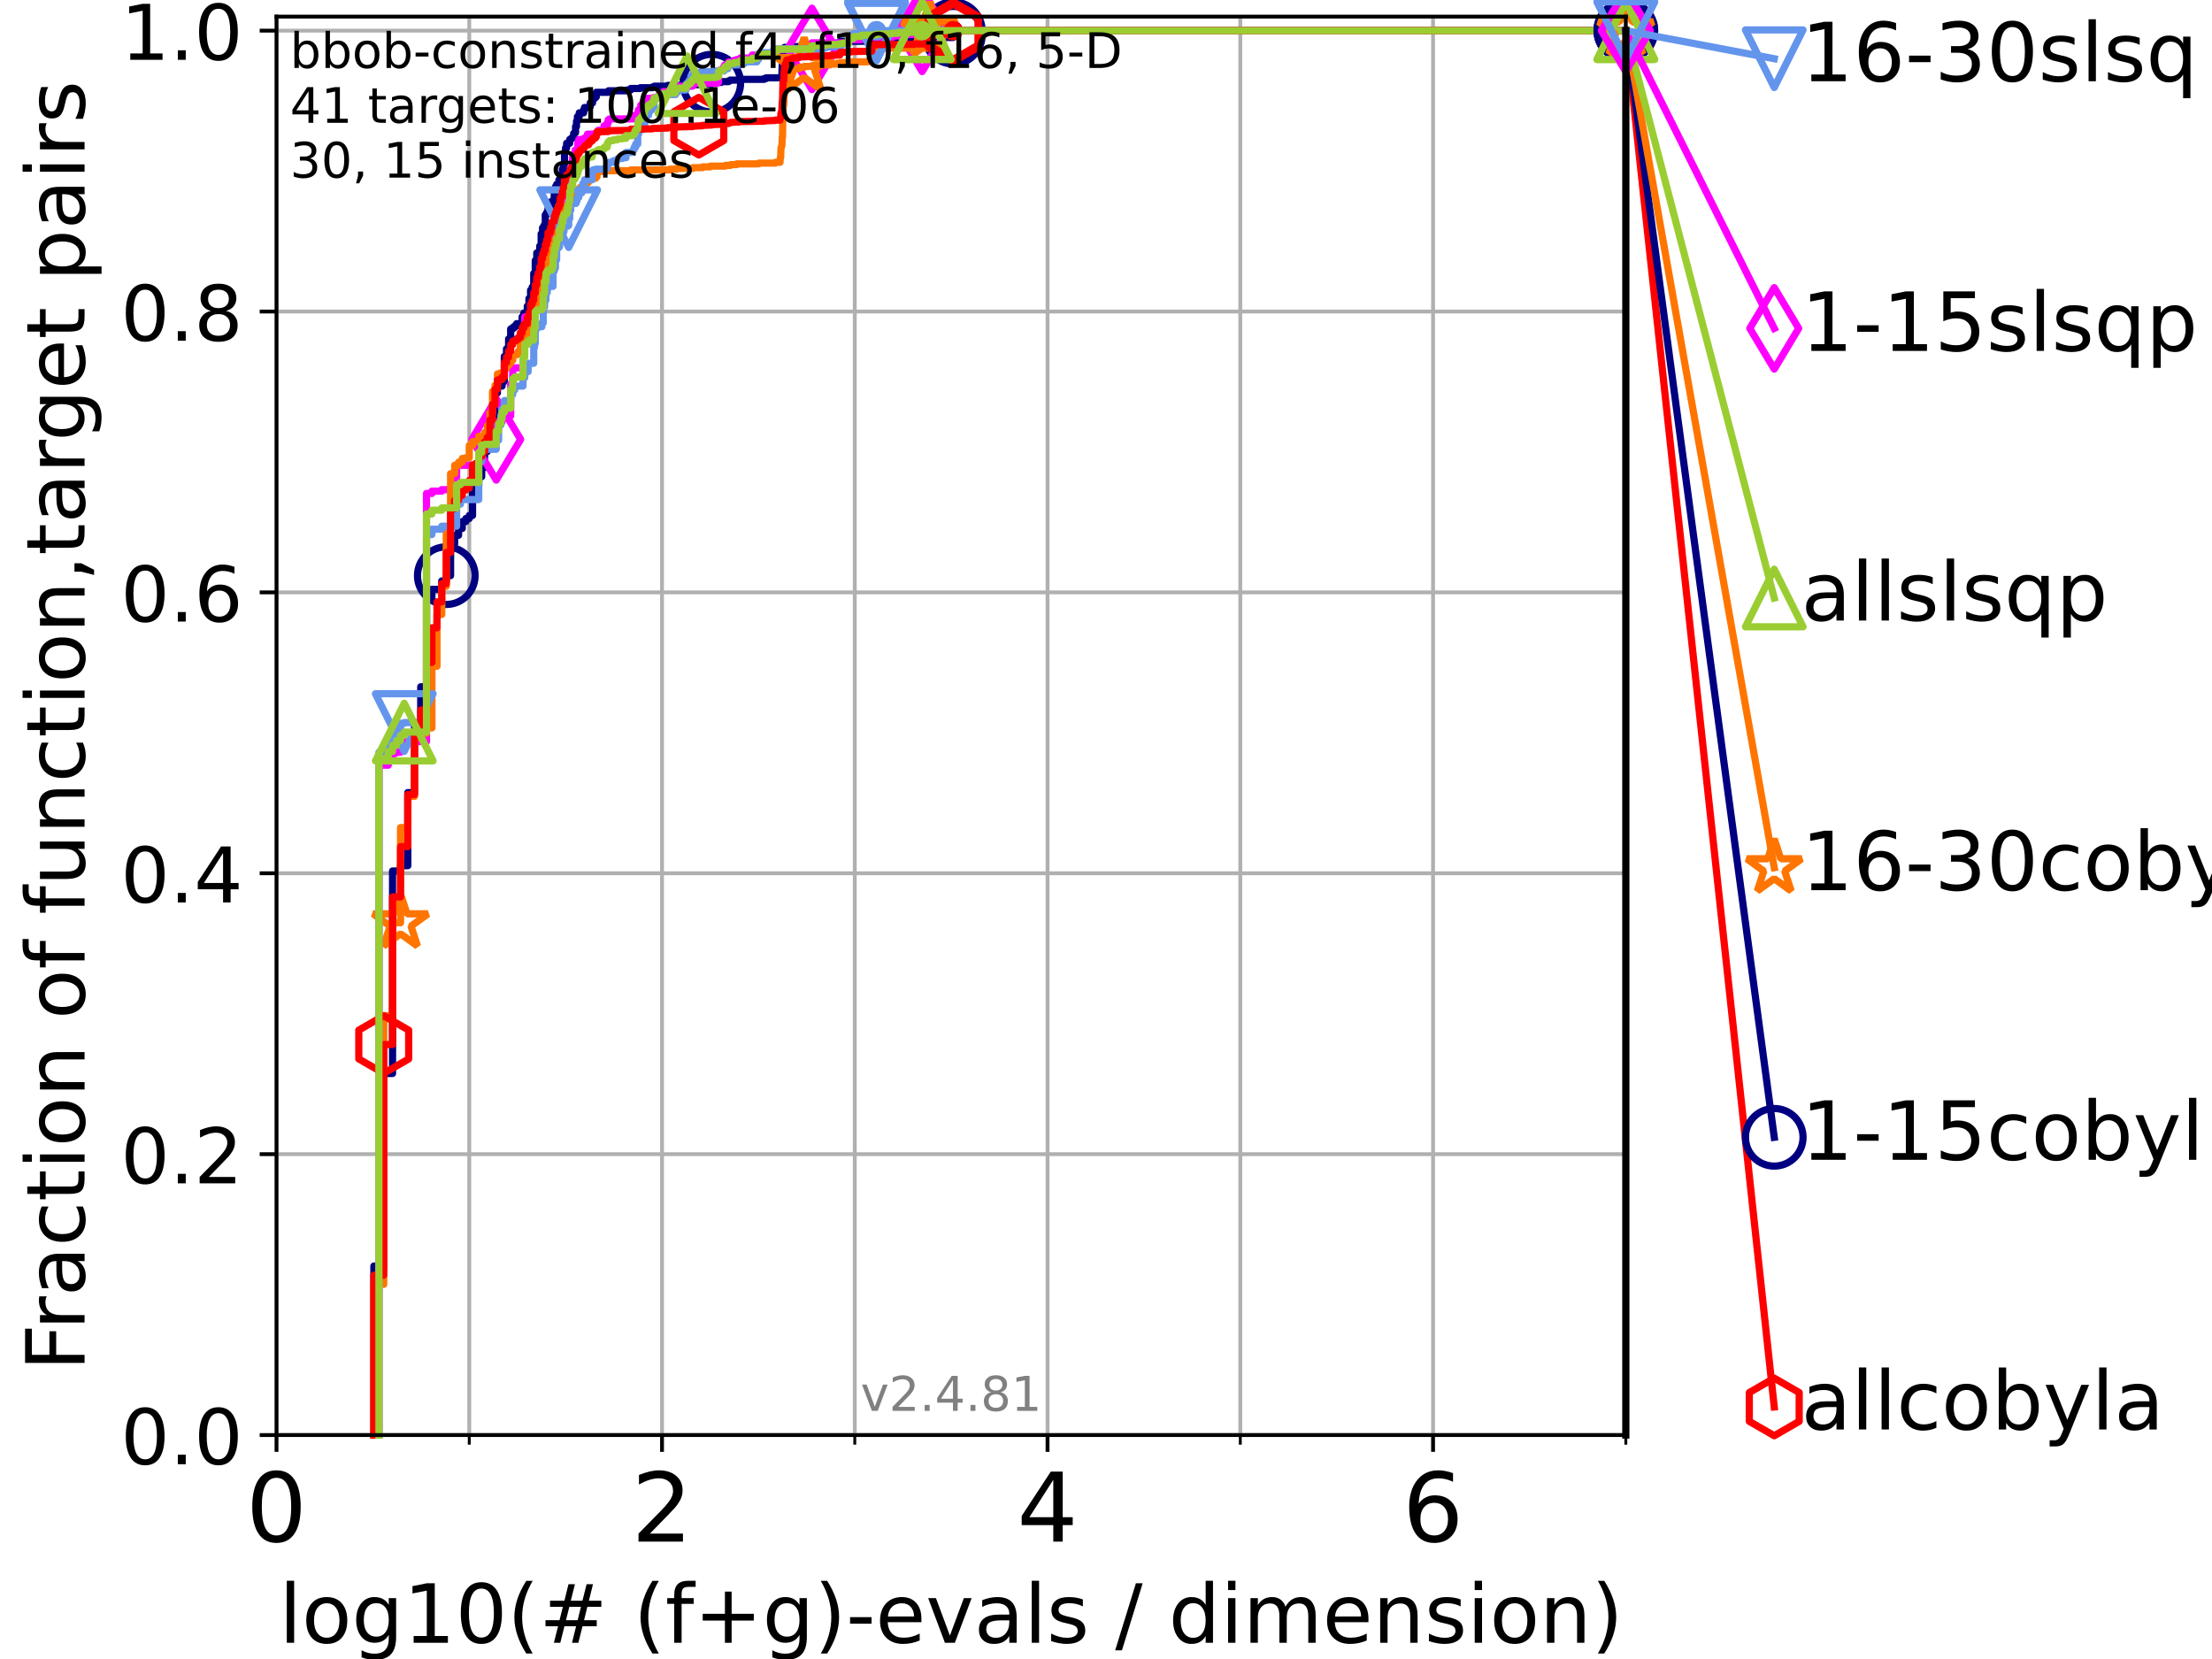 <?xml version="1.0" encoding="utf-8" standalone="no"?>
<!DOCTYPE svg PUBLIC "-//W3C//DTD SVG 1.1//EN"
  "http://www.w3.org/Graphics/SVG/1.1/DTD/svg11.dtd">
<!-- Created with matplotlib (https://matplotlib.org/) -->
<svg height="345.6pt" version="1.1" viewBox="0 0 460.8 345.6" width="460.8pt" xmlns="http://www.w3.org/2000/svg" xmlns:xlink="http://www.w3.org/1999/xlink">
 <defs>
  <style type="text/css">*{stroke-linecap:butt;stroke-linejoin:round;}</style>
 </defs>
 <g id="figure_1">
  <g id="patch_1">
   <path d="M 0 345.6 
L 460.8 345.6 
L 460.8 0 
L 0 0 
z
" style="fill:#ffffff;"/>
  </g>
  <g id="axes_1">
   <g id="patch_2">
    <path d="M 57.6 298.944 
L 338.688 298.944 
L 338.688 3.456 
L 57.6 3.456 
z
" style="fill:#ffffff;"/>
   </g>
   <g id="matplotlib.axis_1">
    <g id="xtick_1">
     <g id="line2d_1">
      <path clip-path="url(#p9714ff2a9a)" d="M 57.6 298.944 
L 57.6 3.456 
" style="fill:none;stroke:#b0b0b0;stroke-linecap:square;stroke-width:0.8;"/>
     </g>
     <g id="line2d_2">
      <defs>
       <path d="M 0 0 
L 0 3.5 
" id="m348ddc7efe" style="stroke:#000000;stroke-width:0.8;"/>
      </defs>
      <g>
       <use style="stroke:#000000;stroke-width:0.8;" x="57.6" xlink:href="#m348ddc7efe" y="298.944"/>
      </g>
     </g>
     <g id="text_1">
      <!-- 0 -->
      <g transform="translate(51.237 321.141)scale(0.2 -0.2)">
       <defs>
        <path d="M 31.781 66.406 
Q 24.172 66.406 20.328 58.906 
Q 16.5 51.422 16.5 36.375 
Q 16.5 21.391 20.328 13.891 
Q 24.172 6.391 31.781 6.391 
Q 39.453 6.391 43.281 13.891 
Q 47.125 21.391 47.125 36.375 
Q 47.125 51.422 43.281 58.906 
Q 39.453 66.406 31.781 66.406 
z
M 31.781 74.219 
Q 44.047 74.219 50.516 64.516 
Q 56.984 54.828 56.984 36.375 
Q 56.984 17.969 50.516 8.266 
Q 44.047 -1.422 31.781 -1.422 
Q 19.531 -1.422 13.062 8.266 
Q 6.594 17.969 6.594 36.375 
Q 6.594 54.828 13.062 64.516 
Q 19.531 74.219 31.781 74.219 
z
" id="DejaVuSans-48"/>
       </defs>
       <use xlink:href="#DejaVuSans-48"/>
      </g>
     </g>
    </g>
    <g id="xtick_2">
     <g id="line2d_3">
      <path clip-path="url(#p9714ff2a9a)" d="M 137.911 298.944 
L 137.911 3.456 
" style="fill:none;stroke:#b0b0b0;stroke-linecap:square;stroke-width:0.8;"/>
     </g>
     <g id="line2d_4">
      <g>
       <use style="stroke:#000000;stroke-width:0.8;" x="137.911" xlink:href="#m348ddc7efe" y="298.944"/>
      </g>
     </g>
     <g id="text_2">
      <!-- 2 -->
      <g transform="translate(131.548 321.141)scale(0.2 -0.2)">
       <defs>
        <path d="M 19.188 8.297 
L 53.609 8.297 
L 53.609 0 
L 7.328 0 
L 7.328 8.297 
Q 12.938 14.109 22.625 23.891 
Q 32.328 33.688 34.812 36.531 
Q 39.547 41.844 41.422 45.531 
Q 43.312 49.219 43.312 52.781 
Q 43.312 58.594 39.234 62.25 
Q 35.156 65.922 28.609 65.922 
Q 23.969 65.922 18.812 64.312 
Q 13.672 62.703 7.812 59.422 
L 7.812 69.391 
Q 13.766 71.781 18.938 73 
Q 24.125 74.219 28.422 74.219 
Q 39.75 74.219 46.484 68.547 
Q 53.219 62.891 53.219 53.422 
Q 53.219 48.922 51.531 44.891 
Q 49.859 40.875 45.406 35.406 
Q 44.188 33.984 37.641 27.219 
Q 31.109 20.453 19.188 8.297 
z
" id="DejaVuSans-50"/>
       </defs>
       <use xlink:href="#DejaVuSans-50"/>
      </g>
     </g>
    </g>
    <g id="xtick_3">
     <g id="line2d_5">
      <path clip-path="url(#p9714ff2a9a)" d="M 218.222 298.944 
L 218.222 3.456 
" style="fill:none;stroke:#b0b0b0;stroke-linecap:square;stroke-width:0.8;"/>
     </g>
     <g id="line2d_6">
      <g>
       <use style="stroke:#000000;stroke-width:0.8;" x="218.222" xlink:href="#m348ddc7efe" y="298.944"/>
      </g>
     </g>
     <g id="text_3">
      <!-- 4 -->
      <g transform="translate(211.859 321.141)scale(0.2 -0.2)">
       <defs>
        <path d="M 37.797 64.312 
L 12.891 25.391 
L 37.797 25.391 
z
M 35.203 72.906 
L 47.609 72.906 
L 47.609 25.391 
L 58.016 25.391 
L 58.016 17.188 
L 47.609 17.188 
L 47.609 0 
L 37.797 0 
L 37.797 17.188 
L 4.891 17.188 
L 4.891 26.703 
z
" id="DejaVuSans-52"/>
       </defs>
       <use xlink:href="#DejaVuSans-52"/>
      </g>
     </g>
    </g>
    <g id="xtick_4">
     <g id="line2d_7">
      <path clip-path="url(#p9714ff2a9a)" d="M 298.533 298.944 
L 298.533 3.456 
" style="fill:none;stroke:#b0b0b0;stroke-linecap:square;stroke-width:0.8;"/>
     </g>
     <g id="line2d_8">
      <g>
       <use style="stroke:#000000;stroke-width:0.8;" x="298.533" xlink:href="#m348ddc7efe" y="298.944"/>
      </g>
     </g>
     <g id="text_4">
      <!-- 6 -->
      <g transform="translate(292.17 321.141)scale(0.2 -0.2)">
       <defs>
        <path d="M 33.016 40.375 
Q 26.375 40.375 22.484 35.828 
Q 18.609 31.297 18.609 23.391 
Q 18.609 15.531 22.484 10.953 
Q 26.375 6.391 33.016 6.391 
Q 39.656 6.391 43.531 10.953 
Q 47.406 15.531 47.406 23.391 
Q 47.406 31.297 43.531 35.828 
Q 39.656 40.375 33.016 40.375 
z
M 52.594 71.297 
L 52.594 62.312 
Q 48.875 64.062 45.094 64.984 
Q 41.312 65.922 37.594 65.922 
Q 27.828 65.922 22.672 59.328 
Q 17.531 52.734 16.797 39.406 
Q 19.672 43.656 24.016 45.922 
Q 28.375 48.188 33.594 48.188 
Q 44.578 48.188 50.953 41.516 
Q 57.328 34.859 57.328 23.391 
Q 57.328 12.156 50.688 5.359 
Q 44.047 -1.422 33.016 -1.422 
Q 20.359 -1.422 13.672 8.266 
Q 6.984 17.969 6.984 36.375 
Q 6.984 53.656 15.188 63.938 
Q 23.391 74.219 37.203 74.219 
Q 40.922 74.219 44.703 73.484 
Q 48.484 72.75 52.594 71.297 
z
" id="DejaVuSans-54"/>
       </defs>
       <use xlink:href="#DejaVuSans-54"/>
      </g>
     </g>
    </g>
    <g id="xtick_5">
     <g id="line2d_9">
      <path clip-path="url(#p9714ff2a9a)" d="M 97.755 298.944 
L 97.755 3.456 
" style="fill:none;stroke:#b0b0b0;stroke-linecap:square;stroke-width:0.8;"/>
     </g>
     <g id="line2d_10">
      <defs>
       <path d="M 0 0 
L 0 2 
" id="m7de420f566" style="stroke:#000000;stroke-width:0.6;"/>
      </defs>
      <g>
       <use style="stroke:#000000;stroke-width:0.6;" x="97.755" xlink:href="#m7de420f566" y="298.944"/>
      </g>
     </g>
    </g>
    <g id="xtick_6">
     <g id="line2d_11">
      <path clip-path="url(#p9714ff2a9a)" d="M 178.066 298.944 
L 178.066 3.456 
" style="fill:none;stroke:#b0b0b0;stroke-linecap:square;stroke-width:0.8;"/>
     </g>
     <g id="line2d_12">
      <g>
       <use style="stroke:#000000;stroke-width:0.6;" x="178.066" xlink:href="#m7de420f566" y="298.944"/>
      </g>
     </g>
    </g>
    <g id="xtick_7">
     <g id="line2d_13">
      <path clip-path="url(#p9714ff2a9a)" d="M 258.377 298.944 
L 258.377 3.456 
" style="fill:none;stroke:#b0b0b0;stroke-linecap:square;stroke-width:0.8;"/>
     </g>
     <g id="line2d_14">
      <g>
       <use style="stroke:#000000;stroke-width:0.6;" x="258.377" xlink:href="#m7de420f566" y="298.944"/>
      </g>
     </g>
    </g>
    <g id="xtick_8">
     <g id="line2d_15">
      <path clip-path="url(#p9714ff2a9a)" d="M 338.688 298.944 
L 338.688 3.456 
" style="fill:none;stroke:#b0b0b0;stroke-linecap:square;stroke-width:0.8;"/>
     </g>
     <g id="line2d_16">
      <g>
       <use style="stroke:#000000;stroke-width:0.6;" x="338.688" xlink:href="#m7de420f566" y="298.944"/>
      </g>
     </g>
    </g>
    <g id="text_5">
     <!-- log10(# (f+g)-evals / dimension) -->
     <g transform="translate(58.145 342.218)scale(0.17 -0.17)">
      <defs>
       <path d="M 9.422 75.984 
L 18.406 75.984 
L 18.406 0 
L 9.422 0 
z
" id="DejaVuSans-108"/>
       <path d="M 30.609 48.391 
Q 23.391 48.391 19.188 42.75 
Q 14.984 37.109 14.984 27.297 
Q 14.984 17.484 19.156 11.844 
Q 23.344 6.203 30.609 6.203 
Q 37.797 6.203 41.984 11.859 
Q 46.188 17.531 46.188 27.297 
Q 46.188 37.016 41.984 42.703 
Q 37.797 48.391 30.609 48.391 
z
M 30.609 56 
Q 42.328 56 49.016 48.375 
Q 55.719 40.766 55.719 27.297 
Q 55.719 13.875 49.016 6.219 
Q 42.328 -1.422 30.609 -1.422 
Q 18.844 -1.422 12.172 6.219 
Q 5.516 13.875 5.516 27.297 
Q 5.516 40.766 12.172 48.375 
Q 18.844 56 30.609 56 
z
" id="DejaVuSans-111"/>
       <path d="M 45.406 27.984 
Q 45.406 37.75 41.375 43.109 
Q 37.359 48.484 30.078 48.484 
Q 22.859 48.484 18.828 43.109 
Q 14.797 37.75 14.797 27.984 
Q 14.797 18.266 18.828 12.891 
Q 22.859 7.516 30.078 7.516 
Q 37.359 7.516 41.375 12.891 
Q 45.406 18.266 45.406 27.984 
z
M 54.391 6.781 
Q 54.391 -7.172 48.188 -13.984 
Q 42 -20.797 29.203 -20.797 
Q 24.469 -20.797 20.266 -20.094 
Q 16.062 -19.391 12.109 -17.922 
L 12.109 -9.188 
Q 16.062 -11.328 19.922 -12.344 
Q 23.781 -13.375 27.781 -13.375 
Q 36.625 -13.375 41.016 -8.766 
Q 45.406 -4.156 45.406 5.172 
L 45.406 9.625 
Q 42.625 4.781 38.281 2.391 
Q 33.938 0 27.875 0 
Q 17.828 0 11.672 7.656 
Q 5.516 15.328 5.516 27.984 
Q 5.516 40.672 11.672 48.328 
Q 17.828 56 27.875 56 
Q 33.938 56 38.281 53.609 
Q 42.625 51.219 45.406 46.391 
L 45.406 54.688 
L 54.391 54.688 
z
" id="DejaVuSans-103"/>
       <path d="M 12.406 8.297 
L 28.516 8.297 
L 28.516 63.922 
L 10.984 60.406 
L 10.984 69.391 
L 28.422 72.906 
L 38.281 72.906 
L 38.281 8.297 
L 54.391 8.297 
L 54.391 0 
L 12.406 0 
z
" id="DejaVuSans-49"/>
       <path d="M 31 75.875 
Q 24.469 64.656 21.281 53.656 
Q 18.109 42.672 18.109 31.391 
Q 18.109 20.125 21.312 9.062 
Q 24.516 -2 31 -13.188 
L 23.188 -13.188 
Q 15.875 -1.703 12.234 9.375 
Q 8.594 20.453 8.594 31.391 
Q 8.594 42.281 12.203 53.312 
Q 15.828 64.359 23.188 75.875 
z
" id="DejaVuSans-40"/>
       <path d="M 51.125 44 
L 36.922 44 
L 32.812 27.688 
L 47.125 27.688 
z
M 43.797 71.781 
L 38.719 51.516 
L 52.984 51.516 
L 58.109 71.781 
L 65.922 71.781 
L 60.891 51.516 
L 76.125 51.516 
L 76.125 44 
L 58.984 44 
L 54.984 27.688 
L 70.516 27.688 
L 70.516 20.219 
L 53.078 20.219 
L 48 0 
L 40.188 0 
L 45.219 20.219 
L 30.906 20.219 
L 25.875 0 
L 18.016 0 
L 23.094 20.219 
L 7.719 20.219 
L 7.719 27.688 
L 24.906 27.688 
L 29 44 
L 13.281 44 
L 13.281 51.516 
L 30.906 51.516 
L 35.891 71.781 
z
" id="DejaVuSans-35"/>
       <path id="DejaVuSans-32"/>
       <path d="M 37.109 75.984 
L 37.109 68.5 
L 28.516 68.5 
Q 23.688 68.5 21.797 66.547 
Q 19.922 64.594 19.922 59.516 
L 19.922 54.688 
L 34.719 54.688 
L 34.719 47.703 
L 19.922 47.703 
L 19.922 0 
L 10.891 0 
L 10.891 47.703 
L 2.297 47.703 
L 2.297 54.688 
L 10.891 54.688 
L 10.891 58.5 
Q 10.891 67.625 15.141 71.797 
Q 19.391 75.984 28.609 75.984 
z
" id="DejaVuSans-102"/>
       <path d="M 46 62.703 
L 46 35.5 
L 73.188 35.5 
L 73.188 27.203 
L 46 27.203 
L 46 0 
L 37.797 0 
L 37.797 27.203 
L 10.594 27.203 
L 10.594 35.5 
L 37.797 35.5 
L 37.797 62.703 
z
" id="DejaVuSans-43"/>
       <path d="M 8.016 75.875 
L 15.828 75.875 
Q 23.141 64.359 26.781 53.312 
Q 30.422 42.281 30.422 31.391 
Q 30.422 20.453 26.781 9.375 
Q 23.141 -1.703 15.828 -13.188 
L 8.016 -13.188 
Q 14.5 -2 17.703 9.062 
Q 20.906 20.125 20.906 31.391 
Q 20.906 42.672 17.703 53.656 
Q 14.5 64.656 8.016 75.875 
z
" id="DejaVuSans-41"/>
       <path d="M 4.891 31.391 
L 31.203 31.391 
L 31.203 23.391 
L 4.891 23.391 
z
" id="DejaVuSans-45"/>
       <path d="M 56.203 29.594 
L 56.203 25.203 
L 14.891 25.203 
Q 15.484 15.922 20.484 11.062 
Q 25.484 6.203 34.422 6.203 
Q 39.594 6.203 44.453 7.469 
Q 49.312 8.734 54.109 11.281 
L 54.109 2.781 
Q 49.266 0.734 44.188 -0.344 
Q 39.109 -1.422 33.891 -1.422 
Q 20.797 -1.422 13.156 6.188 
Q 5.516 13.812 5.516 26.812 
Q 5.516 40.234 12.766 48.109 
Q 20.016 56 32.328 56 
Q 43.359 56 49.781 48.891 
Q 56.203 41.797 56.203 29.594 
z
M 47.219 32.234 
Q 47.125 39.594 43.094 43.984 
Q 39.062 48.391 32.422 48.391 
Q 24.906 48.391 20.391 44.141 
Q 15.875 39.891 15.188 32.172 
z
" id="DejaVuSans-101"/>
       <path d="M 2.984 54.688 
L 12.5 54.688 
L 29.594 8.797 
L 46.688 54.688 
L 56.203 54.688 
L 35.688 0 
L 23.484 0 
z
" id="DejaVuSans-118"/>
       <path d="M 34.281 27.484 
Q 23.391 27.484 19.188 25 
Q 14.984 22.516 14.984 16.5 
Q 14.984 11.719 18.141 8.906 
Q 21.297 6.109 26.703 6.109 
Q 34.188 6.109 38.703 11.406 
Q 43.219 16.703 43.219 25.484 
L 43.219 27.484 
z
M 52.203 31.203 
L 52.203 0 
L 43.219 0 
L 43.219 8.297 
Q 40.141 3.328 35.547 0.953 
Q 30.953 -1.422 24.312 -1.422 
Q 15.922 -1.422 10.953 3.297 
Q 6 8.016 6 15.922 
Q 6 25.141 12.172 29.828 
Q 18.359 34.516 30.609 34.516 
L 43.219 34.516 
L 43.219 35.406 
Q 43.219 41.609 39.141 45 
Q 35.062 48.391 27.688 48.391 
Q 23 48.391 18.547 47.266 
Q 14.109 46.141 10.016 43.891 
L 10.016 52.203 
Q 14.938 54.109 19.578 55.047 
Q 24.219 56 28.609 56 
Q 40.484 56 46.344 49.844 
Q 52.203 43.703 52.203 31.203 
z
" id="DejaVuSans-97"/>
       <path d="M 44.281 53.078 
L 44.281 44.578 
Q 40.484 46.531 36.375 47.5 
Q 32.281 48.484 27.875 48.484 
Q 21.188 48.484 17.844 46.438 
Q 14.5 44.391 14.5 40.281 
Q 14.5 37.156 16.891 35.375 
Q 19.281 33.594 26.516 31.984 
L 29.594 31.297 
Q 39.156 29.25 43.188 25.516 
Q 47.219 21.781 47.219 15.094 
Q 47.219 7.469 41.188 3.016 
Q 35.156 -1.422 24.609 -1.422 
Q 20.219 -1.422 15.453 -0.562 
Q 10.688 0.297 5.422 2 
L 5.422 11.281 
Q 10.406 8.688 15.234 7.391 
Q 20.062 6.109 24.812 6.109 
Q 31.156 6.109 34.562 8.281 
Q 37.984 10.453 37.984 14.406 
Q 37.984 18.062 35.516 20.016 
Q 33.062 21.969 24.703 23.781 
L 21.578 24.516 
Q 13.234 26.266 9.516 29.906 
Q 5.812 33.547 5.812 39.891 
Q 5.812 47.609 11.281 51.797 
Q 16.75 56 26.812 56 
Q 31.781 56 36.172 55.266 
Q 40.578 54.547 44.281 53.078 
z
" id="DejaVuSans-115"/>
       <path d="M 25.391 72.906 
L 33.688 72.906 
L 8.297 -9.281 
L 0 -9.281 
z
" id="DejaVuSans-47"/>
       <path d="M 45.406 46.391 
L 45.406 75.984 
L 54.391 75.984 
L 54.391 0 
L 45.406 0 
L 45.406 8.203 
Q 42.578 3.328 38.25 0.953 
Q 33.938 -1.422 27.875 -1.422 
Q 17.969 -1.422 11.734 6.484 
Q 5.516 14.406 5.516 27.297 
Q 5.516 40.188 11.734 48.094 
Q 17.969 56 27.875 56 
Q 33.938 56 38.25 53.625 
Q 42.578 51.266 45.406 46.391 
z
M 14.797 27.297 
Q 14.797 17.391 18.875 11.75 
Q 22.953 6.109 30.078 6.109 
Q 37.203 6.109 41.297 11.75 
Q 45.406 17.391 45.406 27.297 
Q 45.406 37.203 41.297 42.844 
Q 37.203 48.484 30.078 48.484 
Q 22.953 48.484 18.875 42.844 
Q 14.797 37.203 14.797 27.297 
z
" id="DejaVuSans-100"/>
       <path d="M 9.422 54.688 
L 18.406 54.688 
L 18.406 0 
L 9.422 0 
z
M 9.422 75.984 
L 18.406 75.984 
L 18.406 64.594 
L 9.422 64.594 
z
" id="DejaVuSans-105"/>
       <path d="M 52 44.188 
Q 55.375 50.25 60.062 53.125 
Q 64.75 56 71.094 56 
Q 79.641 56 84.281 50.016 
Q 88.922 44.047 88.922 33.016 
L 88.922 0 
L 79.891 0 
L 79.891 32.719 
Q 79.891 40.578 77.094 44.375 
Q 74.312 48.188 68.609 48.188 
Q 61.625 48.188 57.562 43.547 
Q 53.516 38.922 53.516 30.906 
L 53.516 0 
L 44.484 0 
L 44.484 32.719 
Q 44.484 40.625 41.703 44.406 
Q 38.922 48.188 33.109 48.188 
Q 26.219 48.188 22.156 43.531 
Q 18.109 38.875 18.109 30.906 
L 18.109 0 
L 9.078 0 
L 9.078 54.688 
L 18.109 54.688 
L 18.109 46.188 
Q 21.188 51.219 25.484 53.609 
Q 29.781 56 35.688 56 
Q 41.656 56 45.828 52.969 
Q 50 49.953 52 44.188 
z
" id="DejaVuSans-109"/>
       <path d="M 54.891 33.016 
L 54.891 0 
L 45.906 0 
L 45.906 32.719 
Q 45.906 40.484 42.875 44.328 
Q 39.844 48.188 33.797 48.188 
Q 26.516 48.188 22.312 43.547 
Q 18.109 38.922 18.109 30.906 
L 18.109 0 
L 9.078 0 
L 9.078 54.688 
L 18.109 54.688 
L 18.109 46.188 
Q 21.344 51.125 25.703 53.562 
Q 30.078 56 35.797 56 
Q 45.219 56 50.047 50.172 
Q 54.891 44.344 54.891 33.016 
z
" id="DejaVuSans-110"/>
      </defs>
      <use xlink:href="#DejaVuSans-108"/>
      <use x="27.783" xlink:href="#DejaVuSans-111"/>
      <use x="88.965" xlink:href="#DejaVuSans-103"/>
      <use x="152.441" xlink:href="#DejaVuSans-49"/>
      <use x="216.064" xlink:href="#DejaVuSans-48"/>
      <use x="279.688" xlink:href="#DejaVuSans-40"/>
      <use x="318.701" xlink:href="#DejaVuSans-35"/>
      <use x="402.49" xlink:href="#DejaVuSans-32"/>
      <use x="434.277" xlink:href="#DejaVuSans-40"/>
      <use x="473.291" xlink:href="#DejaVuSans-102"/>
      <use x="508.496" xlink:href="#DejaVuSans-43"/>
      <use x="592.285" xlink:href="#DejaVuSans-103"/>
      <use x="655.762" xlink:href="#DejaVuSans-41"/>
      <use x="694.775" xlink:href="#DejaVuSans-45"/>
      <use x="730.859" xlink:href="#DejaVuSans-101"/>
      <use x="792.383" xlink:href="#DejaVuSans-118"/>
      <use x="851.562" xlink:href="#DejaVuSans-97"/>
      <use x="912.842" xlink:href="#DejaVuSans-108"/>
      <use x="940.625" xlink:href="#DejaVuSans-115"/>
      <use x="992.725" xlink:href="#DejaVuSans-32"/>
      <use x="1024.512" xlink:href="#DejaVuSans-47"/>
      <use x="1058.203" xlink:href="#DejaVuSans-32"/>
      <use x="1089.99" xlink:href="#DejaVuSans-100"/>
      <use x="1153.467" xlink:href="#DejaVuSans-105"/>
      <use x="1181.25" xlink:href="#DejaVuSans-109"/>
      <use x="1278.662" xlink:href="#DejaVuSans-101"/>
      <use x="1340.186" xlink:href="#DejaVuSans-110"/>
      <use x="1403.564" xlink:href="#DejaVuSans-115"/>
      <use x="1455.664" xlink:href="#DejaVuSans-105"/>
      <use x="1483.447" xlink:href="#DejaVuSans-111"/>
      <use x="1544.629" xlink:href="#DejaVuSans-110"/>
      <use x="1608.008" xlink:href="#DejaVuSans-41"/>
     </g>
    </g>
   </g>
   <g id="matplotlib.axis_2">
    <g id="ytick_1">
     <g id="line2d_17">
      <path clip-path="url(#p9714ff2a9a)" d="M 57.6 298.944 
L 338.688 298.944 
" style="fill:none;stroke:#b0b0b0;stroke-linecap:square;stroke-width:0.8;"/>
     </g>
     <g id="line2d_18">
      <defs>
       <path d="M 0 0 
L -3.5 0 
" id="m8848590d1c" style="stroke:#000000;stroke-width:0.8;"/>
      </defs>
      <g>
       <use style="stroke:#000000;stroke-width:0.8;" x="57.6" xlink:href="#m8848590d1c" y="298.944"/>
      </g>
     </g>
     <g id="text_6">
      <!-- 0.0 -->
      <g transform="translate(25.155 305.023)scale(0.16 -0.16)">
       <defs>
        <path d="M 10.688 12.406 
L 21 12.406 
L 21 0 
L 10.688 0 
z
" id="DejaVuSans-46"/>
       </defs>
       <use xlink:href="#DejaVuSans-48"/>
       <use x="63.623" xlink:href="#DejaVuSans-46"/>
       <use x="95.41" xlink:href="#DejaVuSans-48"/>
      </g>
     </g>
    </g>
    <g id="ytick_2">
     <g id="line2d_19">
      <path clip-path="url(#p9714ff2a9a)" d="M 57.6 240.432 
L 338.688 240.432 
" style="fill:none;stroke:#b0b0b0;stroke-linecap:square;stroke-width:0.8;"/>
     </g>
     <g id="line2d_20">
      <g>
       <use style="stroke:#000000;stroke-width:0.8;" x="57.6" xlink:href="#m8848590d1c" y="240.432"/>
      </g>
     </g>
     <g id="text_7">
      <!-- 0.2 -->
      <g transform="translate(25.155 246.51)scale(0.16 -0.16)">
       <use xlink:href="#DejaVuSans-48"/>
       <use x="63.623" xlink:href="#DejaVuSans-46"/>
       <use x="95.41" xlink:href="#DejaVuSans-50"/>
      </g>
     </g>
    </g>
    <g id="ytick_3">
     <g id="line2d_21">
      <path clip-path="url(#p9714ff2a9a)" d="M 57.6 181.919 
L 338.688 181.919 
" style="fill:none;stroke:#b0b0b0;stroke-linecap:square;stroke-width:0.8;"/>
     </g>
     <g id="line2d_22">
      <g>
       <use style="stroke:#000000;stroke-width:0.8;" x="57.6" xlink:href="#m8848590d1c" y="181.919"/>
      </g>
     </g>
     <g id="text_8">
      <!-- 0.4 -->
      <g transform="translate(25.155 187.998)scale(0.16 -0.16)">
       <use xlink:href="#DejaVuSans-48"/>
       <use x="63.623" xlink:href="#DejaVuSans-46"/>
       <use x="95.41" xlink:href="#DejaVuSans-52"/>
      </g>
     </g>
    </g>
    <g id="ytick_4">
     <g id="line2d_23">
      <path clip-path="url(#p9714ff2a9a)" d="M 57.6 123.407 
L 338.688 123.407 
" style="fill:none;stroke:#b0b0b0;stroke-linecap:square;stroke-width:0.8;"/>
     </g>
     <g id="line2d_24">
      <g>
       <use style="stroke:#000000;stroke-width:0.8;" x="57.6" xlink:href="#m8848590d1c" y="123.407"/>
      </g>
     </g>
     <g id="text_9">
      <!-- 0.6 -->
      <g transform="translate(25.155 129.485)scale(0.16 -0.16)">
       <use xlink:href="#DejaVuSans-48"/>
       <use x="63.623" xlink:href="#DejaVuSans-46"/>
       <use x="95.41" xlink:href="#DejaVuSans-54"/>
      </g>
     </g>
    </g>
    <g id="ytick_5">
     <g id="line2d_25">
      <path clip-path="url(#p9714ff2a9a)" d="M 57.6 64.894 
L 338.688 64.894 
" style="fill:none;stroke:#b0b0b0;stroke-linecap:square;stroke-width:0.8;"/>
     </g>
     <g id="line2d_26">
      <g>
       <use style="stroke:#000000;stroke-width:0.8;" x="57.6" xlink:href="#m8848590d1c" y="64.894"/>
      </g>
     </g>
     <g id="text_10">
      <!-- 0.8 -->
      <g transform="translate(25.155 70.973)scale(0.16 -0.16)">
       <defs>
        <path d="M 31.781 34.625 
Q 24.75 34.625 20.719 30.859 
Q 16.703 27.094 16.703 20.516 
Q 16.703 13.922 20.719 10.156 
Q 24.75 6.391 31.781 6.391 
Q 38.812 6.391 42.859 10.172 
Q 46.922 13.969 46.922 20.516 
Q 46.922 27.094 42.891 30.859 
Q 38.875 34.625 31.781 34.625 
z
M 21.922 38.812 
Q 15.578 40.375 12.031 44.719 
Q 8.5 49.078 8.5 55.328 
Q 8.5 64.062 14.719 69.141 
Q 20.953 74.219 31.781 74.219 
Q 42.672 74.219 48.875 69.141 
Q 55.078 64.062 55.078 55.328 
Q 55.078 49.078 51.531 44.719 
Q 48 40.375 41.703 38.812 
Q 48.828 37.156 52.797 32.312 
Q 56.781 27.484 56.781 20.516 
Q 56.781 9.906 50.312 4.234 
Q 43.844 -1.422 31.781 -1.422 
Q 19.734 -1.422 13.25 4.234 
Q 6.781 9.906 6.781 20.516 
Q 6.781 27.484 10.781 32.312 
Q 14.797 37.156 21.922 38.812 
z
M 18.312 54.391 
Q 18.312 48.734 21.844 45.562 
Q 25.391 42.391 31.781 42.391 
Q 38.141 42.391 41.719 45.562 
Q 45.312 48.734 45.312 54.391 
Q 45.312 60.062 41.719 63.234 
Q 38.141 66.406 31.781 66.406 
Q 25.391 66.406 21.844 63.234 
Q 18.312 60.062 18.312 54.391 
z
" id="DejaVuSans-56"/>
       </defs>
       <use xlink:href="#DejaVuSans-48"/>
       <use x="63.623" xlink:href="#DejaVuSans-46"/>
       <use x="95.41" xlink:href="#DejaVuSans-56"/>
      </g>
     </g>
    </g>
    <g id="ytick_6">
     <g id="line2d_27">
      <path clip-path="url(#p9714ff2a9a)" d="M 57.6 6.382 
L 338.688 6.382 
" style="fill:none;stroke:#b0b0b0;stroke-linecap:square;stroke-width:0.8;"/>
     </g>
     <g id="line2d_28">
      <g>
       <use style="stroke:#000000;stroke-width:0.8;" x="57.6" xlink:href="#m8848590d1c" y="6.382"/>
      </g>
     </g>
     <g id="text_11">
      <!-- 1.0 -->
      <g transform="translate(25.155 12.46)scale(0.16 -0.16)">
       <use xlink:href="#DejaVuSans-49"/>
       <use x="63.623" xlink:href="#DejaVuSans-46"/>
       <use x="95.41" xlink:href="#DejaVuSans-48"/>
      </g>
     </g>
    </g>
    <g id="text_12">
     <!-- Fraction of function,target pairs -->
     <g transform="translate(17.62 285.585)rotate(-90)scale(0.17 -0.17)">
      <defs>
       <path d="M 9.812 72.906 
L 51.703 72.906 
L 51.703 64.594 
L 19.672 64.594 
L 19.672 43.109 
L 48.578 43.109 
L 48.578 34.812 
L 19.672 34.812 
L 19.672 0 
L 9.812 0 
z
" id="DejaVuSans-70"/>
       <path d="M 41.109 46.297 
Q 39.594 47.172 37.812 47.578 
Q 36.031 48 33.891 48 
Q 26.266 48 22.188 43.047 
Q 18.109 38.094 18.109 28.812 
L 18.109 0 
L 9.078 0 
L 9.078 54.688 
L 18.109 54.688 
L 18.109 46.188 
Q 20.953 51.172 25.484 53.578 
Q 30.031 56 36.531 56 
Q 37.453 56 38.578 55.875 
Q 39.703 55.766 41.062 55.516 
z
" id="DejaVuSans-114"/>
       <path d="M 48.781 52.594 
L 48.781 44.188 
Q 44.969 46.297 41.141 47.344 
Q 37.312 48.391 33.406 48.391 
Q 24.656 48.391 19.812 42.844 
Q 14.984 37.312 14.984 27.297 
Q 14.984 17.281 19.812 11.734 
Q 24.656 6.203 33.406 6.203 
Q 37.312 6.203 41.141 7.25 
Q 44.969 8.297 48.781 10.406 
L 48.781 2.094 
Q 45.016 0.344 40.984 -0.531 
Q 36.969 -1.422 32.422 -1.422 
Q 20.062 -1.422 12.781 6.344 
Q 5.516 14.109 5.516 27.297 
Q 5.516 40.672 12.859 48.328 
Q 20.219 56 33.016 56 
Q 37.156 56 41.109 55.141 
Q 45.062 54.297 48.781 52.594 
z
" id="DejaVuSans-99"/>
       <path d="M 18.312 70.219 
L 18.312 54.688 
L 36.812 54.688 
L 36.812 47.703 
L 18.312 47.703 
L 18.312 18.016 
Q 18.312 11.328 20.141 9.422 
Q 21.969 7.516 27.594 7.516 
L 36.812 7.516 
L 36.812 0 
L 27.594 0 
Q 17.188 0 13.234 3.875 
Q 9.281 7.766 9.281 18.016 
L 9.281 47.703 
L 2.688 47.703 
L 2.688 54.688 
L 9.281 54.688 
L 9.281 70.219 
z
" id="DejaVuSans-116"/>
       <path d="M 8.5 21.578 
L 8.5 54.688 
L 17.484 54.688 
L 17.484 21.922 
Q 17.484 14.156 20.5 10.266 
Q 23.531 6.391 29.594 6.391 
Q 36.859 6.391 41.078 11.031 
Q 45.312 15.672 45.312 23.688 
L 45.312 54.688 
L 54.297 54.688 
L 54.297 0 
L 45.312 0 
L 45.312 8.406 
Q 42.047 3.422 37.719 1 
Q 33.406 -1.422 27.688 -1.422 
Q 18.266 -1.422 13.375 4.438 
Q 8.5 10.297 8.5 21.578 
z
M 31.109 56 
z
" id="DejaVuSans-117"/>
       <path d="M 11.719 12.406 
L 22.016 12.406 
L 22.016 4 
L 14.016 -11.625 
L 7.719 -11.625 
L 11.719 4 
z
" id="DejaVuSans-44"/>
       <path d="M 18.109 8.203 
L 18.109 -20.797 
L 9.078 -20.797 
L 9.078 54.688 
L 18.109 54.688 
L 18.109 46.391 
Q 20.953 51.266 25.266 53.625 
Q 29.594 56 35.594 56 
Q 45.562 56 51.781 48.094 
Q 58.016 40.188 58.016 27.297 
Q 58.016 14.406 51.781 6.484 
Q 45.562 -1.422 35.594 -1.422 
Q 29.594 -1.422 25.266 0.953 
Q 20.953 3.328 18.109 8.203 
z
M 48.688 27.297 
Q 48.688 37.203 44.609 42.844 
Q 40.531 48.484 33.406 48.484 
Q 26.266 48.484 22.188 42.844 
Q 18.109 37.203 18.109 27.297 
Q 18.109 17.391 22.188 11.75 
Q 26.266 6.109 33.406 6.109 
Q 40.531 6.109 44.609 11.75 
Q 48.688 17.391 48.688 27.297 
z
" id="DejaVuSans-112"/>
      </defs>
      <use xlink:href="#DejaVuSans-70"/>
      <use x="50.27" xlink:href="#DejaVuSans-114"/>
      <use x="91.383" xlink:href="#DejaVuSans-97"/>
      <use x="152.662" xlink:href="#DejaVuSans-99"/>
      <use x="207.643" xlink:href="#DejaVuSans-116"/>
      <use x="246.852" xlink:href="#DejaVuSans-105"/>
      <use x="274.635" xlink:href="#DejaVuSans-111"/>
      <use x="335.816" xlink:href="#DejaVuSans-110"/>
      <use x="399.195" xlink:href="#DejaVuSans-32"/>
      <use x="430.982" xlink:href="#DejaVuSans-111"/>
      <use x="492.164" xlink:href="#DejaVuSans-102"/>
      <use x="527.369" xlink:href="#DejaVuSans-32"/>
      <use x="559.156" xlink:href="#DejaVuSans-102"/>
      <use x="594.361" xlink:href="#DejaVuSans-117"/>
      <use x="657.74" xlink:href="#DejaVuSans-110"/>
      <use x="721.119" xlink:href="#DejaVuSans-99"/>
      <use x="776.1" xlink:href="#DejaVuSans-116"/>
      <use x="815.309" xlink:href="#DejaVuSans-105"/>
      <use x="843.092" xlink:href="#DejaVuSans-111"/>
      <use x="904.273" xlink:href="#DejaVuSans-110"/>
      <use x="967.652" xlink:href="#DejaVuSans-44"/>
      <use x="999.439" xlink:href="#DejaVuSans-116"/>
      <use x="1038.648" xlink:href="#DejaVuSans-97"/>
      <use x="1099.928" xlink:href="#DejaVuSans-114"/>
      <use x="1139.291" xlink:href="#DejaVuSans-103"/>
      <use x="1202.768" xlink:href="#DejaVuSans-101"/>
      <use x="1264.291" xlink:href="#DejaVuSans-116"/>
      <use x="1303.5" xlink:href="#DejaVuSans-32"/>
      <use x="1335.287" xlink:href="#DejaVuSans-112"/>
      <use x="1398.764" xlink:href="#DejaVuSans-97"/>
      <use x="1460.043" xlink:href="#DejaVuSans-105"/>
      <use x="1487.826" xlink:href="#DejaVuSans-114"/>
      <use x="1528.939" xlink:href="#DejaVuSans-115"/>
     </g>
    </g>
   </g>
   <g id="line2d_29">
    <defs>
     <path d="M 0 1.5 
C 0.398 1.5 0.779 1.342 1.061 1.061 
C 1.342 0.779 1.5 0.398 1.5 0 
C 1.5 -0.398 1.342 -0.779 1.061 -1.061 
C 0.779 -1.342 0.398 -1.5 0 -1.5 
C -0.398 -1.5 -0.779 -1.342 -1.061 -1.061 
C -1.342 -0.779 -1.5 -0.398 -1.5 0 
C -1.5 0.398 -1.342 0.779 -1.061 1.061 
C -0.779 1.342 -0.398 1.5 0 1.5 
z
" id="ma7945d2cea" style="stroke:#000080;"/>
    </defs>
    <g>
     <use style="fill:#000080;stroke:#000080;" x="198.587" xlink:href="#ma7945d2cea" y="6.382"/>
     <use style="fill:#000080;stroke:#000080;" x="198.587" xlink:href="#ma7945d2cea" y="6.382"/>
    </g>
   </g>
   <g id="line2d_30">
    <path d="M 77.885 298.944 
L 77.885 263.741 
L 79.939 263.741 
L 79.939 223.623 
L 81.776 223.623 
L 81.776 181.443 
L 83.438 181.443 
L 83.438 180.333 
L 84.956 180.333 
L 84.956 165.111 
L 86.351 165.111 
L 86.351 151.315 
L 87.644 151.315 
L 87.644 143.069 
L 88.847 143.069 
L 88.847 124.358 
L 89.973 124.358 
L 89.973 122.772 
L 92.027 122.772 
L 92.027 121.028 
L 92.969 121.028 
L 92.969 119.918 
L 93.864 119.918 
L 93.864 113.258 
L 94.715 113.258 
L 94.715 111.514 
L 95.526 111.514 
L 95.526 110.087 
L 96.301 110.087 
L 96.301 108.66 
L 97.044 108.66 
L 97.044 108.025 
L 97.755 108.025 
L 97.755 107.391 
L 98.439 107.391 
L 98.439 101.682 
L 99.098 101.682 
L 99.098 101.048 
L 99.732 101.048 
L 99.732 99.304 
L 100.344 99.304 
L 100.344 97.401 
L 100.935 97.401 
L 100.935 94.071 
L 101.507 94.071 
L 101.507 93.595 
L 102.06 93.595 
L 102.06 88.997 
L 102.597 88.997 
L 102.597 86.935 
L 103.118 86.935 
L 103.118 81.861 
L 103.623 81.861 
L 103.623 80.434 
L 104.592 80.434 
L 104.592 79.483 
L 105.057 79.483 
L 105.057 74.25 
L 105.51 74.25 
L 105.51 72.664 
L 105.952 72.664 
L 105.952 70.603 
L 106.383 70.603 
L 106.383 68.541 
L 106.803 68.541 
L 106.803 68.224 
L 107.213 68.224 
L 107.213 67.907 
L 107.614 67.907 
L 107.614 67.431 
L 108.764 67.431 
L 108.764 66.004 
L 109.132 66.004 
L 109.132 65.211 
L 109.843 65.211 
L 109.843 63.784 
L 110.189 63.784 
L 110.189 62.198 
L 110.527 62.198 
L 110.527 60.454 
L 110.86 60.454 
L 110.86 59.82 
L 111.186 59.82 
L 111.186 56.966 
L 111.506 56.966 
L 111.506 54.27 
L 111.82 54.27 
L 111.82 52.684 
L 112.432 52.684 
L 112.432 51.257 
L 112.73 51.257 
L 112.73 48.72 
L 113.023 48.72 
L 113.023 47.451 
L 113.311 47.451 
L 113.311 46.976 
L 113.595 46.976 
L 113.595 44.756 
L 113.874 44.756 
L 113.874 44.28 
L 114.148 44.28 
L 114.148 43.487 
L 114.419 43.487 
L 114.419 43.329 
L 114.685 43.329 
L 114.685 43.011 
L 114.947 43.011 
L 114.947 41.901 
L 115.46 41.901 
L 115.46 40.157 
L 115.711 40.157 
L 115.711 38.889 
L 115.959 38.889 
L 115.959 38.413 
L 116.203 38.413 
L 116.203 38.254 
L 116.443 38.254 
L 116.443 37.461 
L 116.68 37.461 
L 116.68 37.144 
L 116.914 37.144 
L 116.914 36.351 
L 117.145 36.351 
L 117.145 35.241 
L 117.373 35.241 
L 117.373 34.131 
L 117.598 34.131 
L 117.598 31.753 
L 117.821 31.753 
L 117.821 30.801 
L 118.04 30.801 
L 118.04 29.85 
L 118.682 29.85 
L 118.682 29.057 
L 118.891 29.057 
L 118.891 28.899 
L 119.097 28.899 
L 119.097 28.74 
L 119.301 28.74 
L 119.301 28.581 
L 119.503 28.581 
L 119.503 27.789 
L 119.702 27.789 
L 119.702 27.63 
L 119.899 27.63 
L 119.899 26.361 
L 120.094 26.361 
L 120.094 25.252 
L 120.287 25.252 
L 120.287 24.3 
L 120.666 24.3 
L 120.666 23.507 
L 121.579 23.507 
L 121.579 22.873 
L 121.756 22.873 
L 121.756 22.397 
L 122.615 22.397 
L 122.615 22.239 
L 122.948 22.239 
L 122.948 21.446 
L 123.434 21.446 
L 123.434 20.494 
L 123.908 20.494 
L 123.908 20.336 
L 124.063 20.336 
L 124.063 20.177 
L 124.216 20.177 
L 124.216 19.226 
L 126.773 19.226 
L 126.773 18.909 
L 130.559 18.909 
L 130.559 18.75 
L 131.389 18.75 
L 131.389 18.433 
L 133.398 18.433 
L 133.398 18.274 
L 135.918 18.274 
L 135.918 18.116 
L 136.304 18.116 
L 136.304 17.957 
L 139.058 17.957 
L 139.058 17.799 
L 142.753 17.799 
L 142.753 17.64 
L 145.576 17.64 
L 145.576 17.482 
L 148.277 17.482 
L 148.277 17.323 
L 149.251 17.323 
L 149.251 17.164 
L 150.241 17.164 
L 150.241 17.006 
L 151.756 17.006 
L 151.756 16.847 
L 152.099 16.847 
L 152.099 16.689 
L 153.974 16.689 
L 153.974 16.53 
L 159.17 16.53 
L 159.17 16.372 
L 159.598 16.372 
L 159.598 16.213 
L 162.746 16.213 
L 162.746 16.054 
L 162.863 16.054 
L 162.946 13.517 
L 163.045 13.517 
L 163.095 12.09 
L 163.177 12.09 
L 163.275 11.297 
L 163.291 11.297 
L 163.34 10.187 
L 163.405 10.187 
L 163.421 9.87 
L 165.098 9.87 
L 165.098 9.712 
L 174.955 9.712 
L 174.997 8.602 
L 190.423 8.602 
L 190.464 8.284 
L 196.245 8.284 
L 196.336 7.809 
L 198.561 7.809 
L 198.587 6.382 
L 338.688 6.382 
L 338.688 6.382 
" style="fill:none;stroke:#000080;stroke-linecap:square;stroke-width:1.5;"/>
   </g>
   <g id="line2d_31">
    <defs>
     <path d="M 0 6 
C 1.591 6 3.117 5.368 4.243 4.243 
C 5.368 3.117 6 1.591 6 0 
C 6 -1.591 5.368 -3.117 4.243 -4.243 
C 3.117 -5.368 1.591 -6 0 -6 
C -1.591 -6 -3.117 -5.368 -4.243 -4.243 
C -5.368 -3.117 -6 -1.591 -6 0 
C -6 1.591 -5.368 3.117 -4.243 4.243 
C -3.117 5.368 -1.591 6 0 6 
z
" id="me1e9a45615" style="stroke:#000080;stroke-width:1.5;"/>
    </defs>
    <g>
     <use style="fill-opacity:0;stroke:#000080;stroke-width:1.5;" x="92.969" xlink:href="#me1e9a45615" y="119.918"/>
     <use style="fill-opacity:0;stroke:#000080;stroke-width:1.5;" x="148.277" xlink:href="#me1e9a45615" y="17.323"/>
     <use style="fill-opacity:0;stroke:#000080;stroke-width:1.5;" x="198.587" xlink:href="#me1e9a45615" y="7.333"/>
     <use style="fill-opacity:0;stroke:#000080;stroke-width:1.5;" x="198.587" xlink:href="#me1e9a45615" y="6.382"/>
     <use style="fill-opacity:0;stroke:#000080;stroke-width:1.5;" x="338.688" xlink:href="#me1e9a45615" y="6.382"/>
    </g>
   </g>
   <g id="line2d_32">
    <path style="fill:none;stroke:#000080;stroke-linecap:square;stroke-width:1.5;"/>
    <g/>
   </g>
   <g id="line2d_33">
    <defs>
     <path d="M 0 1.5 
C 0.398 1.5 0.779 1.342 1.061 1.061 
C 1.342 0.779 1.5 0.398 1.5 0 
C 1.5 -0.398 1.342 -0.779 1.061 -1.061 
C 0.779 -1.342 0.398 -1.5 0 -1.5 
C -0.398 -1.5 -0.779 -1.342 -1.061 -1.061 
C -1.342 -0.779 -1.5 -0.398 -1.5 0 
C -1.5 0.398 -1.342 0.779 -1.061 1.061 
C -0.779 1.342 -0.398 1.5 0 1.5 
z
" id="m0789f3bd49" style="stroke:#ff00ff;"/>
    </defs>
    <g>
     <use style="fill:#ff00ff;stroke:#ff00ff;" x="192.101" xlink:href="#m0789f3bd49" y="6.382"/>
     <use style="fill:#ff00ff;stroke:#ff00ff;" x="192.101" xlink:href="#m0789f3bd49" y="6.382"/>
    </g>
   </g>
   <g id="line2d_34">
    <path d="M 78.942 298.944 
L 78.942 159.402 
L 80.881 159.402 
L 80.881 158.133 
L 81.776 158.133 
L 81.776 156.865 
L 82.627 156.865 
L 82.627 156.706 
L 83.438 156.706 
L 83.438 155.755 
L 84.213 155.755 
L 84.213 154.486 
L 88.847 154.486 
L 88.847 102.792 
L 89.973 102.792 
L 89.973 102.317 
L 92.027 102.317 
L 92.027 102 
L 95.125 102 
L 95.125 96.925 
L 99.732 96.925 
L 99.732 92.327 
L 100.344 92.327 
L 100.344 91.534 
L 103.372 91.534 
L 103.372 87.887 
L 104.592 87.887 
L 104.592 86.618 
L 106.383 86.618 
L 106.383 79.958 
L 106.803 79.958 
L 106.803 76.628 
L 108.949 76.628 
L 108.949 70.285 
L 109.312 70.285 
L 109.312 66.004 
L 111.186 66.004 
L 111.186 65.053 
L 111.506 65.053 
L 111.506 61.247 
L 111.82 61.247 
L 111.82 60.93 
L 113.168 60.93 
L 113.168 58.71 
L 113.311 58.71 
L 113.311 58.234 
L 113.454 58.234 
L 113.454 54.904 
L 113.735 54.904 
L 113.735 52.843 
L 114.947 52.843 
L 114.947 51.733 
L 115.206 51.733 
L 115.206 50.464 
L 115.46 50.464 
L 115.46 47.927 
L 116.562 47.927 
L 116.562 45.549 
L 116.798 45.549 
L 116.798 45.073 
L 117.03 45.073 
L 117.03 43.804 
L 117.145 43.804 
L 117.145 43.646 
L 117.26 43.646 
L 117.26 42.377 
L 117.486 42.377 
L 117.486 42.219 
L 117.71 42.219 
L 117.71 42.06 
L 118.04 42.06 
L 118.04 41.426 
L 118.257 41.426 
L 118.257 39.364 
L 118.471 39.364 
L 118.471 38.254 
L 118.682 38.254 
L 118.682 35.876 
L 118.891 35.876 
L 118.891 34.924 
L 119.199 34.924 
L 119.301 32.704 
L 119.503 32.704 
L 119.503 32.229 
L 119.801 32.229 
L 119.801 31.277 
L 120.191 31.277 
L 120.191 30.96 
L 120.382 30.96 
L 120.382 29.691 
L 120.572 29.691 
L 120.572 29.057 
L 121.756 29.057 
L 121.756 28.74 
L 122.362 28.74 
L 122.362 27.947 
L 123.908 27.947 
L 123.908 27.789 
L 124.444 27.789 
L 124.444 27.471 
L 124.595 27.471 
L 124.595 27.154 
L 125.683 27.154 
L 125.683 26.996 
L 125.823 26.996 
L 125.823 26.203 
L 126.507 26.203 
L 126.507 25.569 
L 126.707 25.569 
L 126.707 24.934 
L 126.97 24.934 
L 126.97 24.776 
L 132.279 24.776 
L 132.279 23.983 
L 132.565 23.983 
L 132.565 23.824 
L 132.894 23.824 
L 132.987 22.873 
L 133.171 22.873 
L 133.171 22.714 
L 133.488 22.714 
L 133.488 21.922 
L 133.888 21.922 
L 133.888 21.446 
L 134.019 21.446 
L 134.019 20.97 
L 134.236 20.97 
L 134.236 20.494 
L 136.112 20.494 
L 136.112 20.336 
L 137.126 20.336 
L 137.235 19.86 
L 137.344 19.86 
L 137.344 19.543 
L 137.487 19.543 
L 137.487 19.384 
L 137.946 19.384 
L 137.946 19.226 
L 138.256 19.226 
L 138.256 19.067 
L 140.619 19.067 
L 140.679 18.274 
L 141.061 18.274 
L 141.061 17.957 
L 144.27 17.957 
L 144.27 17.64 
L 144.582 17.64 
L 144.582 17.323 
L 149.504 17.323 
L 149.504 17.164 
L 149.682 17.164 
L 149.682 15.103 
L 149.824 15.103 
L 149.876 14.627 
L 150.565 14.627 
L 150.565 14.31 
L 150.75 14.31 
L 150.783 13.834 
L 150.966 13.834 
L 150.966 13.517 
L 151.819 13.517 
L 151.819 12.883 
L 152.93 12.883 
L 152.93 12.566 
L 153.452 12.566 
L 153.452 12.407 
L 154.208 12.407 
L 154.208 12.09 
L 156.67 12.09 
L 156.706 11.456 
L 161.627 11.456 
L 161.645 10.98 
L 161.743 10.98 
L 161.743 10.346 
L 163.21 10.346 
L 163.21 10.187 
L 169.135 10.187 
L 169.135 8.919 
L 176.789 8.919 
L 176.789 8.284 
L 179.337 8.284 
L 179.337 8.126 
L 179.505 8.126 
L 179.505 7.809 
L 185.873 7.809 
L 185.897 7.492 
L 187.085 7.492 
L 187.085 7.174 
L 191.747 7.174 
L 191.747 7.016 
L 192.101 7.016 
L 192.101 6.382 
L 338.688 6.382 
L 338.688 6.382 
" style="fill:none;stroke:#ff00ff;stroke-linecap:square;stroke-width:1.5;"/>
   </g>
   <g id="line2d_35">
    <defs>
     <path d="M -0 8.485 
L 5.091 0 
L 0 -8.485 
L -5.091 -0 
z
" id="m80a0fca0ca" style="stroke:#ff00ff;stroke-linejoin:miter;stroke-width:1.5;"/>
    </defs>
    <g>
     <use style="fill-opacity:0;stroke:#ff00ff;stroke-linejoin:miter;stroke-width:1.5;" x="103.372" xlink:href="#m80a0fca0ca" y="91.534"/>
     <use style="fill-opacity:0;stroke:#ff00ff;stroke-linejoin:miter;stroke-width:1.5;" x="169.135" xlink:href="#m80a0fca0ca" y="10.187"/>
     <use style="fill-opacity:0;stroke:#ff00ff;stroke-linejoin:miter;stroke-width:1.5;" x="192.101" xlink:href="#m80a0fca0ca" y="6.382"/>
     <use style="fill-opacity:0;stroke:#ff00ff;stroke-linejoin:miter;stroke-width:1.5;" x="192.101" xlink:href="#m80a0fca0ca" y="6.382"/>
     <use style="fill-opacity:0;stroke:#ff00ff;stroke-linejoin:miter;stroke-width:1.5;" x="338.688" xlink:href="#m80a0fca0ca" y="6.382"/>
    </g>
   </g>
   <g id="line2d_36">
    <path style="fill:none;stroke:#ff00ff;stroke-linecap:square;stroke-width:1.5;"/>
    <g/>
   </g>
   <g id="line2d_37">
    <defs>
     <path d="M 0 1.5 
C 0.398 1.5 0.779 1.342 1.061 1.061 
C 1.342 0.779 1.5 0.398 1.5 0 
C 1.5 -0.398 1.342 -0.779 1.061 -1.061 
C 0.779 -1.342 0.398 -1.5 0 -1.5 
C -0.398 -1.5 -0.779 -1.342 -1.061 -1.061 
C -1.342 -0.779 -1.5 -0.398 -1.5 0 
C -1.5 0.398 -1.342 0.779 -1.061 1.061 
C -0.779 1.342 -0.398 1.5 0 1.5 
z
" id="md2a695870a" style="stroke:#ff7500;"/>
    </defs>
    <g>
     <use style="fill:#ff7500;stroke:#ff7500;" x="193.703" xlink:href="#md2a695870a" y="6.382"/>
     <use style="fill:#ff7500;stroke:#ff7500;" x="193.703" xlink:href="#md2a695870a" y="6.382"/>
    </g>
   </g>
   <g id="line2d_38">
    <path d="M 77.885 298.944 
L 77.885 267.547 
L 79.939 267.547 
L 79.939 211.572 
L 81.776 211.572 
L 81.776 192.226 
L 83.438 192.226 
L 83.438 172.405 
L 84.956 172.405 
L 84.956 165.903 
L 86.351 165.903 
L 86.351 153.535 
L 87.644 153.535 
L 87.644 152.742 
L 88.847 152.742 
L 88.847 151.632 
L 89.973 151.632 
L 89.973 138.788 
L 91.03 138.788 
L 91.03 128.005 
L 92.027 128.005 
L 92.027 122.138 
L 92.969 122.138 
L 92.969 110.245 
L 93.864 110.245 
L 93.864 98.67 
L 94.715 98.67 
L 94.715 96.925 
L 95.526 96.925 
L 95.526 96.291 
L 96.301 96.291 
L 96.301 95.498 
L 97.044 95.498 
L 97.044 95.34 
L 97.755 95.34 
L 97.755 92.802 
L 98.439 92.802 
L 98.439 92.01 
L 99.732 92.01 
L 99.732 90.9 
L 100.935 90.9 
L 100.935 90.107 
L 101.507 90.107 
L 101.507 88.68 
L 102.06 88.68 
L 102.06 85.984 
L 102.597 85.984 
L 102.597 81.544 
L 103.118 81.544 
L 103.118 80.275 
L 103.623 80.275 
L 103.623 77.897 
L 104.115 77.897 
L 104.115 77.738 
L 104.592 77.738 
L 104.592 77.58 
L 105.057 77.58 
L 105.057 76.787 
L 105.51 76.787 
L 105.51 76.153 
L 105.952 76.153 
L 105.952 75.677 
L 106.383 75.677 
L 106.383 75.043 
L 106.803 75.043 
L 106.803 73.933 
L 107.614 73.933 
L 107.614 73.774 
L 108.006 73.774 
L 108.006 73.14 
L 108.389 73.14 
L 108.389 71.237 
L 108.764 71.237 
L 108.764 70.603 
L 109.132 70.603 
L 109.132 69.968 
L 109.491 69.968 
L 109.491 69.651 
L 109.843 69.651 
L 109.843 68.541 
L 110.189 68.541 
L 110.189 68.224 
L 110.527 68.224 
L 110.527 66.321 
L 110.86 66.321 
L 110.86 65.37 
L 111.186 65.37 
L 111.186 65.053 
L 111.506 65.053 
L 111.506 64.418 
L 111.82 64.418 
L 111.82 62.833 
L 112.128 62.833 
L 112.128 61.088 
L 112.432 61.088 
L 112.432 59.978 
L 112.73 59.978 
L 112.73 59.027 
L 113.023 59.027 
L 113.023 58.393 
L 113.311 58.393 
L 113.311 57.283 
L 113.595 57.283 
L 113.595 57.124 
L 113.874 57.124 
L 113.874 55.697 
L 114.148 55.697 
L 114.148 53.477 
L 114.685 53.477 
L 114.685 51.733 
L 114.947 51.733 
L 114.947 50.623 
L 115.206 50.623 
L 115.206 50.306 
L 115.46 50.306 
L 115.46 49.988 
L 115.711 49.988 
L 115.711 49.83 
L 115.959 49.83 
L 115.959 48.878 
L 116.203 48.878 
L 116.203 48.244 
L 116.443 48.244 
L 116.443 47.927 
L 116.68 47.927 
L 116.68 45.39 
L 117.145 45.39 
L 117.145 44.597 
L 117.373 44.597 
L 117.373 43.804 
L 117.598 43.804 
L 117.598 43.011 
L 118.471 43.011 
L 118.471 42.536 
L 118.891 42.536 
L 118.891 41.109 
L 119.301 41.109 
L 119.301 40.791 
L 119.899 40.791 
L 119.899 39.84 
L 120.094 39.84 
L 120.094 39.681 
L 120.287 39.681 
L 120.287 39.523 
L 120.852 39.523 
L 120.852 39.047 
L 121.219 39.047 
L 121.219 38.889 
L 121.4 38.889 
L 121.4 38.571 
L 121.931 38.571 
L 121.931 38.096 
L 122.447 38.096 
L 122.447 37.937 
L 122.615 37.937 
L 122.615 37.144 
L 124.063 37.144 
L 124.063 36.827 
L 124.369 36.827 
L 124.369 35.717 
L 125.542 35.717 
L 125.542 35.559 
L 131.389 35.559 
L 131.389 35.4 
L 139.509 35.4 
L 139.509 35.241 
L 140.974 35.241 
L 140.974 35.083 
L 144.367 35.083 
L 144.367 34.924 
L 146.324 34.924 
L 146.324 34.766 
L 147.927 34.766 
L 147.927 34.607 
L 151.081 34.607 
L 151.081 34.449 
L 152.223 34.449 
L 152.223 34.29 
L 153.467 34.29 
L 153.467 34.131 
L 158.086 34.131 
L 158.086 33.973 
L 161.502 33.973 
L 161.502 33.814 
L 162.492 33.814 
L 162.543 32.863 
L 162.628 32.863 
L 162.695 30.801 
L 162.746 30.801 
L 162.846 30.326 
L 162.879 30.326 
L 162.963 28.581 
L 163.012 28.581 
L 163.095 22.397 
L 163.144 22.397 
L 163.16 21.922 
L 163.275 21.922 
L 163.356 19.543 
L 163.421 19.543 
L 163.469 17.64 
L 163.566 17.64 
L 163.566 16.847 
L 163.773 16.847 
L 163.836 15.579 
L 163.915 15.579 
L 163.915 15.103 
L 164.38 15.103 
L 164.38 14.944 
L 164.758 14.944 
L 164.832 14.627 
L 165.172 14.627 
L 165.172 14.469 
L 165.505 14.469 
L 165.505 14.31 
L 166.48 14.31 
L 166.507 13.993 
L 167.52 13.993 
L 167.52 13.834 
L 169.187 13.834 
L 169.187 13.676 
L 169.679 13.676 
L 169.679 13.517 
L 172.914 13.517 
L 172.914 13.359 
L 174.179 13.359 
L 174.179 13.2 
L 175.08 13.2 
L 175.08 13.042 
L 177.19 13.042 
L 177.19 12.883 
L 180.736 12.883 
L 180.736 12.724 
L 181.608 12.724 
L 181.654 11.139 
L 181.727 11.139 
L 181.727 10.029 
L 193.592 10.029 
L 193.678 6.54 
L 193.703 6.54 
L 193.703 6.382 
L 338.688 6.382 
L 338.688 6.382 
" style="fill:none;stroke:#ff7500;stroke-linecap:square;stroke-width:1.5;"/>
   </g>
   <g id="line2d_39">
    <defs>
     <path d="M 0 -6 
L -1.347 -1.854 
L -5.706 -1.854 
L -2.18 0.708 
L -3.527 4.854 
L -0 2.292 
L 3.527 4.854 
L 2.18 0.708 
L 5.706 -1.854 
L 1.347 -1.854 
z
" id="me7348fa708" style="stroke:#ff7500;stroke-linejoin:bevel;stroke-width:1.5;"/>
    </defs>
    <g>
     <use style="fill-opacity:0;stroke:#ff7500;stroke-linejoin:bevel;stroke-width:1.5;" x="83.438" xlink:href="#me7348fa708" y="192.226"/>
     <use style="fill-opacity:0;stroke:#ff7500;stroke-linejoin:bevel;stroke-width:1.5;" x="167.52" xlink:href="#me7348fa708" y="13.834"/>
     <use style="fill-opacity:0;stroke:#ff7500;stroke-linejoin:bevel;stroke-width:1.5;" x="193.703" xlink:href="#me7348fa708" y="6.54"/>
     <use style="fill-opacity:0;stroke:#ff7500;stroke-linejoin:bevel;stroke-width:1.5;" x="193.703" xlink:href="#me7348fa708" y="6.382"/>
     <use style="fill-opacity:0;stroke:#ff7500;stroke-linejoin:bevel;stroke-width:1.5;" x="338.688" xlink:href="#me7348fa708" y="6.382"/>
    </g>
   </g>
   <g id="line2d_40">
    <path style="fill:none;stroke:#ff7500;stroke-linecap:square;stroke-width:1.5;"/>
    <g/>
   </g>
   <g id="line2d_41">
    <defs>
     <path d="M 0 1.5 
C 0.398 1.5 0.779 1.342 1.061 1.061 
C 1.342 0.779 1.5 0.398 1.5 0 
C 1.5 -0.398 1.342 -0.779 1.061 -1.061 
C 0.779 -1.342 0.398 -1.5 0 -1.5 
C -0.398 -1.5 -0.779 -1.342 -1.061 -1.061 
C -1.342 -0.779 -1.5 -0.398 -1.5 0 
C -1.5 0.398 -1.342 0.779 -1.061 1.061 
C -0.779 1.342 -0.398 1.5 0 1.5 
z
" id="md677b9716f" style="stroke:#6495ed;"/>
    </defs>
    <g>
     <use style="fill:#6495ed;stroke:#6495ed;" x="182.585" xlink:href="#md677b9716f" y="6.382"/>
     <use style="fill:#6495ed;stroke:#6495ed;" x="182.585" xlink:href="#md677b9716f" y="6.382"/>
    </g>
   </g>
   <g id="line2d_42">
    <path d="M 78.942 298.944 
L 78.942 156.706 
L 80.881 156.706 
L 80.881 154.962 
L 81.776 154.962 
L 81.776 153.694 
L 82.627 153.694 
L 82.627 151.791 
L 83.438 151.791 
L 83.438 150.681 
L 84.213 150.681 
L 84.213 150.522 
L 88.847 150.522 
L 88.847 111.355 
L 89.973 111.355 
L 89.973 110.245 
L 92.027 110.245 
L 92.027 109.611 
L 95.125 109.611 
L 95.125 105.012 
L 95.918 105.012 
L 95.918 104.061 
L 99.732 104.061 
L 99.732 96.132 
L 100.344 96.132 
L 100.344 93.912 
L 100.935 93.912 
L 100.935 93.595 
L 103.372 93.595 
L 103.372 91.692 
L 103.871 91.692 
L 103.871 88.521 
L 104.355 88.521 
L 104.355 86.46 
L 104.592 86.46 
L 104.592 85.191 
L 105.057 85.191 
L 105.057 83.447 
L 106.383 83.447 
L 106.383 82.178 
L 106.803 82.178 
L 106.803 81.227 
L 107.213 81.227 
L 107.213 80.434 
L 108.949 80.434 
L 108.949 78.69 
L 109.312 78.69 
L 109.312 77.421 
L 110.017 77.421 
L 110.017 76.153 
L 110.189 76.153 
L 110.189 75.677 
L 111.186 75.677 
L 111.186 72.347 
L 111.346 72.347 
L 111.346 71.554 
L 111.506 71.554 
L 111.506 68.541 
L 111.82 68.541 
L 111.82 68.224 
L 111.975 68.224 
L 111.975 68.066 
L 112.877 68.066 
L 112.877 67.273 
L 113.168 67.273 
L 113.168 63.943 
L 113.454 63.943 
L 113.454 62.516 
L 113.735 62.516 
L 113.735 60.93 
L 114.012 60.93 
L 114.012 59.978 
L 114.284 59.978 
L 114.284 59.661 
L 115.206 59.661 
L 115.206 56.49 
L 115.46 56.49 
L 115.46 55.856 
L 115.711 55.856 
L 115.711 54.111 
L 115.959 54.111 
L 115.959 51.574 
L 116.443 51.574 
L 116.443 51.416 
L 116.562 51.416 
L 116.562 49.988 
L 116.798 49.988 
L 116.798 49.671 
L 117.03 49.671 
L 117.03 49.037 
L 117.26 49.037 
L 117.26 48.244 
L 117.486 48.244 
L 117.486 47.293 
L 117.71 47.293 
L 117.71 47.134 
L 118.257 47.134 
L 118.257 46.976 
L 118.471 46.976 
L 118.471 45.549 
L 118.682 45.549 
L 118.682 43.804 
L 118.891 43.804 
L 118.891 42.536 
L 119.301 42.536 
L 119.301 42.377 
L 119.997 42.377 
L 119.997 41.901 
L 120.191 41.901 
L 120.287 41.109 
L 120.572 41.109 
L 120.666 40.157 
L 121.219 40.157 
L 121.219 39.364 
L 121.4 39.364 
L 121.4 38.254 
L 121.756 38.254 
L 121.756 37.461 
L 123.354 37.461 
L 123.354 35.559 
L 123.514 35.559 
L 123.514 35.4 
L 124.063 35.4 
L 124.063 35.241 
L 125.962 35.241 
L 125.962 35.083 
L 126.507 35.083 
L 126.507 34.131 
L 126.839 34.131 
L 126.905 33.814 
L 127.737 33.814 
L 127.737 33.497 
L 128.531 33.497 
L 128.531 33.18 
L 128.768 33.18 
L 128.768 33.021 
L 129.63 33.021 
L 129.63 32.863 
L 130.398 32.863 
L 130.398 31.753 
L 131.79 31.753 
L 131.79 31.436 
L 131.938 31.436 
L 131.938 31.119 
L 132.133 31.119 
L 132.133 30.643 
L 132.423 30.643 
L 132.423 30.009 
L 132.847 30.009 
L 132.847 27.947 
L 133.033 27.947 
L 133.033 26.996 
L 133.932 26.996 
L 133.932 26.52 
L 134.279 26.52 
L 134.279 25.252 
L 134.492 25.252 
L 134.492 24.142 
L 134.745 24.142 
L 134.745 23.983 
L 135.118 23.983 
L 135.118 23.19 
L 135.442 23.19 
L 135.442 22.873 
L 135.8 22.873 
L 135.8 22.239 
L 136.266 22.239 
L 136.266 20.494 
L 137.053 20.494 
L 137.053 20.177 
L 137.344 20.177 
L 137.344 20.019 
L 137.806 20.019 
L 137.806 19.86 
L 138.46 19.86 
L 138.46 19.702 
L 140.738 19.702 
L 140.738 19.067 
L 141.321 19.067 
L 141.321 18.75 
L 142.91 18.75 
L 142.963 17.482 
L 143.119 17.482 
L 143.119 17.323 
L 143.502 17.323 
L 143.502 16.847 
L 143.878 16.847 
L 143.928 15.896 
L 144.415 15.896 
L 144.415 15.103 
L 145.954 15.103 
L 145.954 14.944 
L 149.104 14.944 
L 149.104 14.786 
L 150.833 14.786 
L 150.833 14.469 
L 150.982 14.469 
L 150.982 14.31 
L 151.629 14.31 
L 151.629 13.517 
L 154.002 13.517 
L 154.057 13.2 
L 155.116 13.2 
L 155.116 12.883 
L 157.675 12.883 
L 157.675 12.407 
L 157.998 12.407 
L 157.998 11.139 
L 158.39 11.139 
L 158.39 10.98 
L 161.073 10.98 
L 161.073 10.504 
L 161.366 10.504 
L 161.366 10.187 
L 171.341 10.187 
L 171.341 10.029 
L 171.98 10.029 
L 171.98 9.712 
L 174.69 9.712 
L 174.771 9.394 
L 175.44 9.394 
L 175.493 9.077 
L 176.756 9.077 
L 176.804 7.809 
L 177.76 7.809 
L 177.76 7.016 
L 179.412 7.016 
L 179.412 6.857 
L 180.703 6.857 
L 180.703 6.699 
L 182.585 6.699 
L 182.585 6.382 
L 338.688 6.382 
L 338.688 6.382 
" style="fill:none;stroke:#6495ed;stroke-linecap:square;stroke-width:1.5;"/>
   </g>
   <g id="line2d_43">
    <defs>
     <path d="M -0 6 
L 6 -6 
L -6 -6 
z
" id="m2845db636f" style="stroke:#6495ed;stroke-linejoin:miter;stroke-width:1.5;"/>
    </defs>
    <g>
     <use style="fill-opacity:0;stroke:#6495ed;stroke-linejoin:miter;stroke-width:1.5;" x="84.213" xlink:href="#m2845db636f" y="150.522"/>
     <use style="fill-opacity:0;stroke:#6495ed;stroke-linejoin:miter;stroke-width:1.5;" x="118.471" xlink:href="#m2845db636f" y="45.549"/>
     <use style="fill-opacity:0;stroke:#6495ed;stroke-linejoin:miter;stroke-width:1.5;" x="182.585" xlink:href="#m2845db636f" y="6.699"/>
     <use style="fill-opacity:0;stroke:#6495ed;stroke-linejoin:miter;stroke-width:1.5;" x="182.585" xlink:href="#m2845db636f" y="6.382"/>
     <use style="fill-opacity:0;stroke:#6495ed;stroke-linejoin:miter;stroke-width:1.5;" x="338.688" xlink:href="#m2845db636f" y="6.382"/>
    </g>
   </g>
   <g id="line2d_44">
    <path style="fill:none;stroke:#6495ed;stroke-linecap:square;stroke-width:1.5;"/>
    <g/>
   </g>
   <g id="line2d_45">
    <defs>
     <path d="M 0 1.5 
C 0.398 1.5 0.779 1.342 1.061 1.061 
C 1.342 0.779 1.5 0.398 1.5 0 
C 1.5 -0.398 1.342 -0.779 1.061 -1.061 
C 0.779 -1.342 0.398 -1.5 0 -1.5 
C -0.398 -1.5 -0.779 -1.342 -1.061 -1.061 
C -1.342 -0.779 -1.5 -0.398 -1.5 0 
C -1.5 0.398 -1.342 0.779 -1.061 1.061 
C -0.779 1.342 -0.398 1.5 0 1.5 
z
" id="m83e8ae6e99" style="stroke:#ff0000;"/>
    </defs>
    <g>
     <use style="fill:#ff0000;stroke:#ff0000;" x="198.587" xlink:href="#m83e8ae6e99" y="6.382"/>
     <use style="fill:#ff0000;stroke:#ff0000;" x="198.587" xlink:href="#m83e8ae6e99" y="6.382"/>
    </g>
   </g>
   <g id="line2d_46">
    <path d="M 77.885 298.944 
L 77.885 265.644 
L 79.939 265.644 
L 79.939 217.597 
L 81.776 217.597 
L 81.776 186.835 
L 83.438 186.835 
L 83.438 176.369 
L 84.956 176.369 
L 84.956 165.507 
L 86.351 165.507 
L 86.351 152.425 
L 87.644 152.425 
L 87.644 147.906 
L 88.847 147.906 
L 88.847 137.995 
L 89.973 137.995 
L 89.973 130.78 
L 91.03 130.78 
L 91.03 125.389 
L 92.027 125.389 
L 92.027 121.583 
L 92.969 121.583 
L 92.969 115.082 
L 93.864 115.082 
L 93.864 105.964 
L 94.715 105.964 
L 94.715 104.22 
L 95.526 104.22 
L 95.526 103.189 
L 96.301 103.189 
L 96.301 102.079 
L 97.044 102.079 
L 97.044 101.682 
L 97.755 101.682 
L 97.755 100.097 
L 98.439 100.097 
L 98.439 96.846 
L 99.098 96.846 
L 99.098 96.529 
L 99.732 96.529 
L 99.732 95.102 
L 100.344 95.102 
L 100.344 94.15 
L 100.935 94.15 
L 100.935 92.089 
L 101.507 92.089 
L 101.507 91.137 
L 102.06 91.137 
L 102.06 87.49 
L 102.597 87.49 
L 102.597 84.24 
L 103.118 84.24 
L 103.118 81.068 
L 103.623 81.068 
L 103.623 79.165 
L 104.592 79.086 
L 104.592 78.531 
L 105.057 78.531 
L 105.057 75.518 
L 105.51 75.518 
L 105.51 74.408 
L 105.952 74.408 
L 105.952 73.14 
L 106.383 73.14 
L 106.383 71.792 
L 106.803 71.792 
L 106.803 71.078 
L 107.213 71.078 
L 107.213 70.92 
L 107.614 70.92 
L 107.614 70.603 
L 108.006 70.603 
L 108.006 70.285 
L 108.389 70.285 
L 108.389 69.334 
L 108.764 69.334 
L 108.764 68.303 
L 109.132 68.303 
L 109.132 67.59 
L 109.491 67.59 
L 109.491 67.431 
L 109.843 67.431 
L 109.843 66.163 
L 110.189 66.163 
L 110.189 65.211 
L 110.527 65.211 
L 110.527 63.388 
L 110.86 63.388 
L 110.86 62.595 
L 111.186 62.595 
L 111.186 61.009 
L 111.506 61.009 
L 111.506 59.344 
L 111.82 59.344 
L 111.82 57.758 
L 112.128 57.758 
L 112.128 56.886 
L 112.432 56.886 
L 112.432 55.618 
L 112.73 55.618 
L 112.73 53.873 
L 113.023 53.873 
L 113.023 52.922 
L 113.311 52.922 
L 113.311 52.129 
L 113.595 52.129 
L 113.595 50.94 
L 113.874 50.94 
L 113.874 49.988 
L 114.148 49.988 
L 114.148 48.482 
L 114.685 48.403 
L 114.685 47.372 
L 114.947 47.372 
L 114.947 46.262 
L 115.206 46.262 
L 115.206 46.104 
L 115.46 46.104 
L 115.46 45.073 
L 115.711 45.073 
L 115.711 44.359 
L 115.959 44.359 
L 115.959 43.646 
L 116.203 43.646 
L 116.203 43.249 
L 116.443 43.249 
L 116.443 42.694 
L 116.68 42.694 
L 116.68 41.267 
L 116.914 41.267 
L 116.914 40.871 
L 117.145 40.871 
L 117.145 39.919 
L 117.373 39.919 
L 117.373 38.968 
L 117.598 38.968 
L 117.598 37.382 
L 117.821 37.382 
L 117.821 36.906 
L 118.04 36.906 
L 118.04 36.431 
L 118.471 36.431 
L 118.471 36.193 
L 118.682 36.193 
L 118.682 35.796 
L 118.891 35.796 
L 118.891 35.004 
L 119.301 34.924 
L 119.301 34.686 
L 119.503 34.686 
L 119.503 34.29 
L 119.899 34.211 
L 119.899 33.101 
L 120.094 33.101 
L 120.094 32.466 
L 120.287 32.466 
L 120.287 31.911 
L 120.666 31.911 
L 120.666 31.515 
L 120.852 31.515 
L 120.852 31.277 
L 121.4 31.198 
L 121.4 31.039 
L 121.579 31.039 
L 121.579 30.722 
L 121.756 30.722 
L 121.756 30.484 
L 121.931 30.484 
L 121.931 30.246 
L 122.615 30.167 
L 122.615 29.691 
L 122.948 29.691 
L 122.948 29.295 
L 123.434 29.295 
L 123.434 28.819 
L 124.063 28.74 
L 124.063 28.502 
L 124.216 28.502 
L 124.216 28.026 
L 124.369 28.026 
L 124.369 27.471 
L 126.773 27.392 
L 126.773 27.234 
L 131.389 27.154 
L 131.389 26.916 
L 135.918 26.837 
L 135.918 26.758 
L 139.058 26.679 
L 139.058 26.599 
L 140.974 26.52 
L 140.974 26.441 
L 144.367 26.361 
L 144.367 26.282 
L 146.324 26.203 
L 146.324 26.124 
L 148.277 26.044 
L 148.277 25.965 
L 150.241 25.886 
L 150.241 25.806 
L 151.756 25.727 
L 151.756 25.648 
L 152.223 25.569 
L 152.223 25.489 
L 153.974 25.41 
L 153.974 25.331 
L 159.17 25.252 
L 159.17 25.172 
L 161.502 25.093 
L 161.502 25.014 
L 162.492 25.014 
L 162.543 24.538 
L 162.628 24.538 
L 162.695 23.507 
L 162.746 23.507 
L 162.846 23.19 
L 162.863 23.19 
L 162.963 21.049 
L 163.012 21.049 
L 163.095 17.244 
L 163.144 17.244 
L 163.193 16.768 
L 163.275 16.768 
L 163.356 14.865 
L 163.421 14.786 
L 163.469 13.755 
L 163.566 13.755 
L 163.566 13.359 
L 163.773 13.359 
L 163.836 12.724 
L 163.915 12.724 
L 163.915 12.487 
L 164.758 12.407 
L 164.832 12.249 
L 165.172 12.169 
L 165.172 12.09 
L 166.48 12.011 
L 166.507 11.852 
L 169.187 11.773 
L 169.187 11.694 
L 172.914 11.614 
L 172.914 11.535 
L 174.955 11.456 
L 174.997 10.901 
L 177.19 10.822 
L 177.19 10.742 
L 181.608 10.663 
L 181.654 9.87 
L 181.727 9.87 
L 181.727 9.315 
L 190.464 9.236 
L 190.464 9.157 
L 193.592 9.157 
L 193.678 7.412 
L 196.245 7.333 
L 196.336 7.095 
L 198.58 7.016 
L 198.587 6.382 
L 338.688 6.382 
L 338.688 6.382 
" style="fill:none;stroke:#ff0000;stroke-linecap:square;stroke-width:1.5;"/>
   </g>
   <g id="line2d_47">
    <defs>
     <path d="M 0 -6 
L -5.196 -3 
L -5.196 3 
L -0 6 
L 5.196 3 
L 5.196 -3 
z
" id="ma139d64971" style="stroke:#ff0000;stroke-linejoin:miter;stroke-width:1.5;"/>
    </defs>
    <g>
     <use style="fill-opacity:0;stroke:#ff0000;stroke-linejoin:miter;stroke-width:1.5;" x="79.939" xlink:href="#ma139d64971" y="217.597"/>
     <use style="fill-opacity:0;stroke:#ff0000;stroke-linejoin:miter;stroke-width:1.5;" x="145.576" xlink:href="#ma139d64971" y="26.282"/>
     <use style="fill-opacity:0;stroke:#ff0000;stroke-linejoin:miter;stroke-width:1.5;" x="198.587" xlink:href="#ma139d64971" y="6.857"/>
     <use style="fill-opacity:0;stroke:#ff0000;stroke-linejoin:miter;stroke-width:1.5;" x="198.587" xlink:href="#ma139d64971" y="6.382"/>
     <use style="fill-opacity:0;stroke:#ff0000;stroke-linejoin:miter;stroke-width:1.5;" x="338.688" xlink:href="#ma139d64971" y="6.382"/>
    </g>
   </g>
   <g id="line2d_48">
    <path style="fill:none;stroke:#ff0000;stroke-linecap:square;stroke-width:1.5;"/>
    <g/>
   </g>
   <g id="line2d_49">
    <defs>
     <path d="M 0 1.5 
C 0.398 1.5 0.779 1.342 1.061 1.061 
C 1.342 0.779 1.5 0.398 1.5 0 
C 1.5 -0.398 1.342 -0.779 1.061 -1.061 
C 0.779 -1.342 0.398 -1.5 0 -1.5 
C -0.398 -1.5 -0.779 -1.342 -1.061 -1.061 
C -1.342 -0.779 -1.5 -0.398 -1.5 0 
C -1.5 0.398 -1.342 0.779 -1.061 1.061 
C -0.779 1.342 -0.398 1.5 0 1.5 
z
" id="m7c4d9e76c6" style="stroke:#9acd32;"/>
    </defs>
    <g>
     <use style="fill:#9acd32;stroke:#9acd32;" x="192.101" xlink:href="#m7c4d9e76c6" y="6.382"/>
     <use style="fill:#9acd32;stroke:#9acd32;" x="192.101" xlink:href="#m7c4d9e76c6" y="6.382"/>
    </g>
   </g>
   <g id="line2d_50">
    <path d="M 78.942 298.944 
L 78.942 158.054 
L 80.881 158.054 
L 80.881 156.548 
L 81.776 156.548 
L 81.776 155.279 
L 82.627 155.279 
L 82.627 154.249 
L 83.438 154.249 
L 83.438 153.218 
L 84.213 153.218 
L 84.213 152.504 
L 88.847 152.504 
L 88.847 107.074 
L 89.973 107.074 
L 89.973 106.281 
L 92.027 106.281 
L 92.027 105.805 
L 95.125 105.805 
L 95.125 100.969 
L 95.918 100.969 
L 95.918 100.493 
L 99.732 100.493 
L 99.732 94.23 
L 100.344 94.23 
L 100.344 92.723 
L 100.935 92.723 
L 100.935 92.565 
L 103.372 92.565 
L 103.372 89.79 
L 103.871 89.79 
L 103.871 88.204 
L 104.355 88.204 
L 104.355 87.173 
L 104.592 87.173 
L 104.592 85.905 
L 105.057 85.905 
L 105.057 85.033 
L 106.383 85.033 
L 106.383 81.068 
L 106.803 81.068 
L 106.803 78.928 
L 107.213 78.928 
L 107.213 78.531 
L 108.949 78.531 
L 108.949 74.488 
L 109.312 74.488 
L 109.312 71.713 
L 110.017 71.713 
L 110.017 71.078 
L 110.189 71.078 
L 110.189 70.84 
L 111.186 70.84 
L 111.186 68.7 
L 111.346 68.7 
L 111.346 68.303 
L 111.506 68.303 
L 111.506 64.894 
L 111.82 64.894 
L 111.82 64.577 
L 112.877 64.498 
L 112.877 64.101 
L 113.168 64.101 
L 113.168 61.326 
L 113.311 61.326 
L 113.311 61.088 
L 113.454 61.088 
L 113.454 58.71 
L 113.735 58.71 
L 113.735 56.886 
L 114.012 56.886 
L 114.012 56.411 
L 114.284 56.411 
L 114.284 56.252 
L 114.947 56.252 
L 114.947 55.697 
L 115.206 55.697 
L 115.206 53.477 
L 115.46 53.477 
L 115.46 51.891 
L 115.711 51.891 
L 115.711 51.019 
L 115.959 51.019 
L 115.959 49.751 
L 116.562 49.671 
L 116.562 47.768 
L 116.798 47.768 
L 116.798 47.372 
L 117.03 47.372 
L 117.03 46.421 
L 117.26 46.341 
L 117.26 45.311 
L 117.486 45.311 
L 117.486 44.756 
L 117.71 44.756 
L 117.71 44.597 
L 118.04 44.597 
L 118.04 44.28 
L 118.257 44.28 
L 118.257 43.17 
L 118.471 43.17 
L 118.471 41.901 
L 118.682 41.901 
L 118.682 39.84 
L 118.891 39.84 
L 118.891 38.73 
L 119.301 38.651 
L 119.301 37.541 
L 119.503 37.541 
L 119.503 37.303 
L 119.801 37.303 
L 119.801 36.827 
L 119.997 36.827 
L 119.997 36.589 
L 120.191 36.589 
L 120.287 36.034 
L 120.382 36.034 
L 120.382 35.4 
L 120.572 35.4 
L 120.666 34.607 
L 121.219 34.607 
L 121.219 34.211 
L 121.4 34.211 
L 121.4 33.656 
L 121.756 33.656 
L 121.756 33.101 
L 122.362 33.101 
L 122.362 32.704 
L 123.354 32.704 
L 123.354 31.753 
L 123.908 31.674 
L 123.908 31.594 
L 124.444 31.515 
L 124.444 31.356 
L 124.595 31.356 
L 124.595 31.198 
L 125.823 31.119 
L 125.823 30.722 
L 126.507 30.643 
L 126.507 29.85 
L 126.707 29.85 
L 126.707 29.533 
L 126.905 29.454 
L 126.97 29.295 
L 127.737 29.295 
L 127.737 29.136 
L 128.531 29.136 
L 128.531 28.978 
L 129.63 28.899 
L 129.63 28.819 
L 130.398 28.819 
L 130.398 28.264 
L 131.79 28.264 
L 131.79 28.106 
L 131.938 28.106 
L 131.938 27.947 
L 132.133 27.947 
L 132.133 27.709 
L 132.279 27.709 
L 132.279 27.313 
L 132.423 27.313 
L 132.423 26.996 
L 132.847 26.916 
L 132.894 25.489 
L 133.033 25.41 
L 133.033 24.934 
L 133.488 24.855 
L 133.488 24.459 
L 133.888 24.459 
L 133.932 23.983 
L 134.019 23.983 
L 134.019 23.745 
L 134.236 23.745 
L 134.279 22.873 
L 134.492 22.873 
L 134.492 22.318 
L 135.118 22.239 
L 135.118 21.842 
L 135.442 21.842 
L 135.442 21.684 
L 135.8 21.684 
L 135.8 21.367 
L 136.266 21.287 
L 136.266 20.415 
L 137.053 20.415 
L 137.126 20.098 
L 137.344 20.019 
L 137.344 19.781 
L 137.806 19.702 
L 137.806 19.622 
L 138.256 19.543 
L 138.256 19.464 
L 140.619 19.384 
L 140.679 18.988 
L 140.738 18.988 
L 140.738 18.671 
L 141.061 18.671 
L 141.061 18.512 
L 141.321 18.512 
L 141.321 18.354 
L 142.91 18.354 
L 142.963 17.719 
L 143.502 17.64 
L 143.502 17.402 
L 143.878 17.402 
L 143.928 16.927 
L 144.27 16.927 
L 144.27 16.768 
L 144.415 16.768 
L 144.415 16.372 
L 144.582 16.372 
L 144.582 16.213 
L 149.104 16.134 
L 149.104 16.054 
L 149.682 15.975 
L 149.682 14.944 
L 149.876 14.865 
L 149.876 14.707 
L 150.565 14.707 
L 150.565 14.548 
L 150.783 14.469 
L 150.833 14.152 
L 150.966 14.152 
L 150.982 13.914 
L 151.629 13.914 
L 151.629 13.517 
L 151.819 13.517 
L 151.819 13.2 
L 152.93 13.2 
L 152.93 13.042 
L 154.002 12.962 
L 154.057 12.804 
L 154.208 12.804 
L 154.208 12.645 
L 155.116 12.645 
L 155.116 12.487 
L 156.67 12.487 
L 156.706 12.169 
L 157.675 12.169 
L 157.675 11.932 
L 157.998 11.932 
L 157.998 11.297 
L 161.073 11.218 
L 161.073 10.98 
L 161.366 10.98 
L 161.366 10.822 
L 161.645 10.742 
L 161.743 10.267 
L 169.135 10.187 
L 169.135 9.553 
L 171.98 9.474 
L 171.98 9.315 
L 174.771 9.236 
L 174.771 9.157 
L 175.493 9.077 
L 175.493 8.998 
L 176.789 8.919 
L 176.804 8.047 
L 177.76 8.047 
L 177.76 7.65 
L 179.412 7.571 
L 179.505 7.333 
L 182.585 7.254 
L 182.585 7.095 
L 185.897 7.016 
L 185.897 6.937 
L 187.085 6.937 
L 187.085 6.778 
L 192.101 6.699 
L 192.101 6.382 
L 338.688 6.382 
L 338.688 6.382 
" style="fill:none;stroke:#9acd32;stroke-linecap:square;stroke-width:1.5;"/>
   </g>
   <g id="line2d_51">
    <defs>
     <path d="M 0 -6 
L -6 6 
L 6 6 
z
" id="mac9a5b3a2e" style="stroke:#9acd32;stroke-linejoin:miter;stroke-width:1.5;"/>
    </defs>
    <g>
     <use style="fill-opacity:0;stroke:#9acd32;stroke-linejoin:miter;stroke-width:1.5;" x="84.213" xlink:href="#mac9a5b3a2e" y="152.504"/>
     <use style="fill-opacity:0;stroke:#9acd32;stroke-linejoin:miter;stroke-width:1.5;" x="143.119" xlink:href="#mac9a5b3a2e" y="17.64"/>
     <use style="fill-opacity:0;stroke:#9acd32;stroke-linejoin:miter;stroke-width:1.5;" x="192.101" xlink:href="#mac9a5b3a2e" y="6.382"/>
     <use style="fill-opacity:0;stroke:#9acd32;stroke-linejoin:miter;stroke-width:1.5;" x="192.101" xlink:href="#mac9a5b3a2e" y="6.382"/>
     <use style="fill-opacity:0;stroke:#9acd32;stroke-linejoin:miter;stroke-width:1.5;" x="338.688" xlink:href="#mac9a5b3a2e" y="6.382"/>
    </g>
   </g>
   <g id="line2d_52">
    <path style="fill:none;stroke:#9acd32;stroke-linecap:square;stroke-width:1.5;"/>
    <g/>
   </g>
   <g id="line2d_53">
    <path d="M 338.688 6.382 
L 369.608 293.093 
" style="fill:none;stroke:#ff0000;stroke-linecap:square;stroke-width:1.5;"/>
    <g>
     <use style="fill-opacity:0;stroke:#ff0000;stroke-linejoin:miter;stroke-width:1.5;" x="338.688" xlink:href="#ma139d64971" y="6.382"/>
     <use style="fill-opacity:0;stroke:#ff0000;stroke-linejoin:miter;stroke-width:1.5;" x="369.608" xlink:href="#ma139d64971" y="293.093"/>
    </g>
   </g>
   <g id="line2d_54">
    <path d="M 338.688 6.382 
L 369.608 236.921 
" style="fill:none;stroke:#000080;stroke-linecap:square;stroke-width:1.5;"/>
    <g>
     <use style="fill-opacity:0;stroke:#000080;stroke-width:1.5;" x="338.688" xlink:href="#me1e9a45615" y="6.382"/>
     <use style="fill-opacity:0;stroke:#000080;stroke-width:1.5;" x="369.608" xlink:href="#me1e9a45615" y="236.921"/>
    </g>
   </g>
   <g id="line2d_55">
    <path d="M 338.688 6.382 
L 369.608 180.749 
" style="fill:none;stroke:#ff7500;stroke-linecap:square;stroke-width:1.5;"/>
    <g>
     <use style="fill-opacity:0;stroke:#ff7500;stroke-linejoin:bevel;stroke-width:1.5;" x="338.688" xlink:href="#me7348fa708" y="6.382"/>
     <use style="fill-opacity:0;stroke:#ff7500;stroke-linejoin:bevel;stroke-width:1.5;" x="369.608" xlink:href="#me7348fa708" y="180.749"/>
    </g>
   </g>
   <g id="line2d_56">
    <path d="M 338.688 6.382 
L 369.608 124.577 
" style="fill:none;stroke:#9acd32;stroke-linecap:square;stroke-width:1.5;"/>
    <g>
     <use style="fill-opacity:0;stroke:#9acd32;stroke-linejoin:miter;stroke-width:1.5;" x="338.688" xlink:href="#mac9a5b3a2e" y="6.382"/>
     <use style="fill-opacity:0;stroke:#9acd32;stroke-linejoin:miter;stroke-width:1.5;" x="369.608" xlink:href="#mac9a5b3a2e" y="124.577"/>
    </g>
   </g>
   <g id="line2d_57">
    <path d="M 338.688 6.382 
L 369.608 68.405 
" style="fill:none;stroke:#ff00ff;stroke-linecap:square;stroke-width:1.5;"/>
    <g>
     <use style="fill-opacity:0;stroke:#ff00ff;stroke-linejoin:miter;stroke-width:1.5;" x="338.688" xlink:href="#m80a0fca0ca" y="6.382"/>
     <use style="fill-opacity:0;stroke:#ff00ff;stroke-linejoin:miter;stroke-width:1.5;" x="369.608" xlink:href="#m80a0fca0ca" y="68.405"/>
    </g>
   </g>
   <g id="line2d_58">
    <path d="M 338.688 6.382 
L 369.608 12.233 
" style="fill:none;stroke:#6495ed;stroke-linecap:square;stroke-width:1.5;"/>
    <g>
     <use style="fill-opacity:0;stroke:#6495ed;stroke-linejoin:miter;stroke-width:1.5;" x="338.688" xlink:href="#m2845db636f" y="6.382"/>
     <use style="fill-opacity:0;stroke:#6495ed;stroke-linejoin:miter;stroke-width:1.5;" x="369.608" xlink:href="#m2845db636f" y="12.233"/>
    </g>
   </g>
   <g id="line2d_59">
    <path d="M 338.688 298.944 
L 338.688 6.382 
" style="fill:none;stroke:#000000;stroke-linecap:square;stroke-width:1.5;"/>
   </g>
   <g id="patch_3">
    <path d="M 57.6 298.944 
L 57.6 3.456 
" style="fill:none;stroke:#000000;stroke-linecap:square;stroke-linejoin:miter;stroke-width:0.8;"/>
   </g>
   <g id="patch_4">
    <path d="M 338.688 298.944 
L 338.688 3.456 
" style="fill:none;stroke:#000000;stroke-linecap:square;stroke-linejoin:miter;stroke-width:0.8;"/>
   </g>
   <g id="patch_5">
    <path d="M 57.6 298.944 
L 338.688 298.944 
" style="fill:none;stroke:#000000;stroke-linecap:square;stroke-linejoin:miter;stroke-width:0.8;"/>
   </g>
   <g id="patch_6">
    <path d="M 57.6 3.456 
L 338.688 3.456 
" style="fill:none;stroke:#000000;stroke-linecap:square;stroke-linejoin:miter;stroke-width:0.8;"/>
   </g>
   <g id="text_13">
    <!-- allcobyla -->
    <g transform="translate(375.229 297.784)scale(0.17 -0.17)">
     <defs>
      <path d="M 48.688 27.297 
Q 48.688 37.203 44.609 42.844 
Q 40.531 48.484 33.406 48.484 
Q 26.266 48.484 22.188 42.844 
Q 18.109 37.203 18.109 27.297 
Q 18.109 17.391 22.188 11.75 
Q 26.266 6.109 33.406 6.109 
Q 40.531 6.109 44.609 11.75 
Q 48.688 17.391 48.688 27.297 
z
M 18.109 46.391 
Q 20.953 51.266 25.266 53.625 
Q 29.594 56 35.594 56 
Q 45.562 56 51.781 48.094 
Q 58.016 40.188 58.016 27.297 
Q 58.016 14.406 51.781 6.484 
Q 45.562 -1.422 35.594 -1.422 
Q 29.594 -1.422 25.266 0.953 
Q 20.953 3.328 18.109 8.203 
L 18.109 0 
L 9.078 0 
L 9.078 75.984 
L 18.109 75.984 
z
" id="DejaVuSans-98"/>
      <path d="M 32.172 -5.078 
Q 28.375 -14.844 24.75 -17.812 
Q 21.141 -20.797 15.094 -20.797 
L 7.906 -20.797 
L 7.906 -13.281 
L 13.188 -13.281 
Q 16.891 -13.281 18.938 -11.516 
Q 21 -9.766 23.484 -3.219 
L 25.094 0.875 
L 2.984 54.688 
L 12.5 54.688 
L 29.594 11.922 
L 46.688 54.688 
L 56.203 54.688 
z
" id="DejaVuSans-121"/>
     </defs>
     <use xlink:href="#DejaVuSans-97"/>
     <use x="61.279" xlink:href="#DejaVuSans-108"/>
     <use x="89.062" xlink:href="#DejaVuSans-108"/>
     <use x="116.846" xlink:href="#DejaVuSans-99"/>
     <use x="171.826" xlink:href="#DejaVuSans-111"/>
     <use x="233.008" xlink:href="#DejaVuSans-98"/>
     <use x="296.484" xlink:href="#DejaVuSans-121"/>
     <use x="355.664" xlink:href="#DejaVuSans-108"/>
     <use x="383.447" xlink:href="#DejaVuSans-97"/>
    </g>
   </g>
   <g id="text_14">
    <!-- 1-15cobyl -->
    <g transform="translate(375.229 241.612)scale(0.17 -0.17)">
     <defs>
      <path d="M 10.797 72.906 
L 49.516 72.906 
L 49.516 64.594 
L 19.828 64.594 
L 19.828 46.734 
Q 21.969 47.469 24.109 47.828 
Q 26.266 48.188 28.422 48.188 
Q 40.625 48.188 47.75 41.5 
Q 54.891 34.812 54.891 23.391 
Q 54.891 11.625 47.562 5.094 
Q 40.234 -1.422 26.906 -1.422 
Q 22.312 -1.422 17.547 -0.641 
Q 12.797 0.141 7.719 1.703 
L 7.719 11.625 
Q 12.109 9.234 16.797 8.062 
Q 21.484 6.891 26.703 6.891 
Q 35.156 6.891 40.078 11.328 
Q 45.016 15.766 45.016 23.391 
Q 45.016 31 40.078 35.438 
Q 35.156 39.891 26.703 39.891 
Q 22.75 39.891 18.812 39.016 
Q 14.891 38.141 10.797 36.281 
z
" id="DejaVuSans-53"/>
     </defs>
     <use xlink:href="#DejaVuSans-49"/>
     <use x="63.623" xlink:href="#DejaVuSans-45"/>
     <use x="99.707" xlink:href="#DejaVuSans-49"/>
     <use x="163.33" xlink:href="#DejaVuSans-53"/>
     <use x="226.953" xlink:href="#DejaVuSans-99"/>
     <use x="281.934" xlink:href="#DejaVuSans-111"/>
     <use x="343.115" xlink:href="#DejaVuSans-98"/>
     <use x="406.592" xlink:href="#DejaVuSans-121"/>
     <use x="465.771" xlink:href="#DejaVuSans-108"/>
    </g>
   </g>
   <g id="text_15">
    <!-- 16-30coby -->
    <g transform="translate(375.229 185.44)scale(0.17 -0.17)">
     <defs>
      <path d="M 40.578 39.312 
Q 47.656 37.797 51.625 33 
Q 55.609 28.219 55.609 21.188 
Q 55.609 10.406 48.188 4.484 
Q 40.766 -1.422 27.094 -1.422 
Q 22.516 -1.422 17.656 -0.516 
Q 12.797 0.391 7.625 2.203 
L 7.625 11.719 
Q 11.719 9.328 16.594 8.109 
Q 21.484 6.891 26.812 6.891 
Q 36.078 6.891 40.938 10.547 
Q 45.797 14.203 45.797 21.188 
Q 45.797 27.641 41.281 31.266 
Q 36.766 34.906 28.719 34.906 
L 20.219 34.906 
L 20.219 43.016 
L 29.109 43.016 
Q 36.375 43.016 40.234 45.922 
Q 44.094 48.828 44.094 54.297 
Q 44.094 59.906 40.109 62.906 
Q 36.141 65.922 28.719 65.922 
Q 24.656 65.922 20.016 65.031 
Q 15.375 64.156 9.812 62.312 
L 9.812 71.094 
Q 15.438 72.656 20.344 73.438 
Q 25.25 74.219 29.594 74.219 
Q 40.828 74.219 47.359 69.109 
Q 53.906 64.016 53.906 55.328 
Q 53.906 49.266 50.438 45.094 
Q 46.969 40.922 40.578 39.312 
z
" id="DejaVuSans-51"/>
     </defs>
     <use xlink:href="#DejaVuSans-49"/>
     <use x="63.623" xlink:href="#DejaVuSans-54"/>
     <use x="127.246" xlink:href="#DejaVuSans-45"/>
     <use x="163.33" xlink:href="#DejaVuSans-51"/>
     <use x="226.953" xlink:href="#DejaVuSans-48"/>
     <use x="290.576" xlink:href="#DejaVuSans-99"/>
     <use x="345.557" xlink:href="#DejaVuSans-111"/>
     <use x="406.738" xlink:href="#DejaVuSans-98"/>
     <use x="470.215" xlink:href="#DejaVuSans-121"/>
    </g>
   </g>
   <g id="text_16">
    <!-- allslsqp -->
    <g transform="translate(375.229 129.268)scale(0.17 -0.17)">
     <defs>
      <path d="M 14.797 27.297 
Q 14.797 17.391 18.875 11.75 
Q 22.953 6.109 30.078 6.109 
Q 37.203 6.109 41.297 11.75 
Q 45.406 17.391 45.406 27.297 
Q 45.406 37.203 41.297 42.844 
Q 37.203 48.484 30.078 48.484 
Q 22.953 48.484 18.875 42.844 
Q 14.797 37.203 14.797 27.297 
z
M 45.406 8.203 
Q 42.578 3.328 38.25 0.953 
Q 33.938 -1.422 27.875 -1.422 
Q 17.969 -1.422 11.734 6.484 
Q 5.516 14.406 5.516 27.297 
Q 5.516 40.188 11.734 48.094 
Q 17.969 56 27.875 56 
Q 33.938 56 38.25 53.625 
Q 42.578 51.266 45.406 46.391 
L 45.406 54.688 
L 54.391 54.688 
L 54.391 -20.797 
L 45.406 -20.797 
z
" id="DejaVuSans-113"/>
     </defs>
     <use xlink:href="#DejaVuSans-97"/>
     <use x="61.279" xlink:href="#DejaVuSans-108"/>
     <use x="89.062" xlink:href="#DejaVuSans-108"/>
     <use x="116.846" xlink:href="#DejaVuSans-115"/>
     <use x="168.945" xlink:href="#DejaVuSans-108"/>
     <use x="196.729" xlink:href="#DejaVuSans-115"/>
     <use x="248.828" xlink:href="#DejaVuSans-113"/>
     <use x="312.305" xlink:href="#DejaVuSans-112"/>
    </g>
   </g>
   <g id="text_17">
    <!-- 1-15slsqp -->
    <g transform="translate(375.229 73.096)scale(0.17 -0.17)">
     <use xlink:href="#DejaVuSans-49"/>
     <use x="63.623" xlink:href="#DejaVuSans-45"/>
     <use x="99.707" xlink:href="#DejaVuSans-49"/>
     <use x="163.33" xlink:href="#DejaVuSans-53"/>
     <use x="226.953" xlink:href="#DejaVuSans-115"/>
     <use x="279.053" xlink:href="#DejaVuSans-108"/>
     <use x="306.836" xlink:href="#DejaVuSans-115"/>
     <use x="358.936" xlink:href="#DejaVuSans-113"/>
     <use x="422.412" xlink:href="#DejaVuSans-112"/>
    </g>
   </g>
   <g id="text_18">
    <!-- 16-30slsq -->
    <g transform="translate(375.229 16.924)scale(0.17 -0.17)">
     <use xlink:href="#DejaVuSans-49"/>
     <use x="63.623" xlink:href="#DejaVuSans-54"/>
     <use x="127.246" xlink:href="#DejaVuSans-45"/>
     <use x="163.33" xlink:href="#DejaVuSans-51"/>
     <use x="226.953" xlink:href="#DejaVuSans-48"/>
     <use x="290.576" xlink:href="#DejaVuSans-115"/>
     <use x="342.676" xlink:href="#DejaVuSans-108"/>
     <use x="370.459" xlink:href="#DejaVuSans-115"/>
     <use x="422.559" xlink:href="#DejaVuSans-113"/>
    </g>
   </g>
   <g id="text_19">
    <!-- bbob-constrained f4, f10, f16, 5-D -->
    <g transform="translate(60.411 14.161)scale(0.102 -0.102)">
     <defs>
      <path d="M 19.672 64.797 
L 19.672 8.109 
L 31.594 8.109 
Q 46.688 8.109 53.688 14.938 
Q 60.688 21.781 60.688 36.531 
Q 60.688 51.172 53.688 57.984 
Q 46.688 64.797 31.594 64.797 
z
M 9.812 72.906 
L 30.078 72.906 
Q 51.266 72.906 61.172 64.094 
Q 71.094 55.281 71.094 36.531 
Q 71.094 17.672 61.125 8.828 
Q 51.172 0 30.078 0 
L 9.812 0 
z
" id="DejaVuSans-68"/>
     </defs>
     <use xlink:href="#DejaVuSans-98"/>
     <use x="63.477" xlink:href="#DejaVuSans-98"/>
     <use x="126.953" xlink:href="#DejaVuSans-111"/>
     <use x="188.135" xlink:href="#DejaVuSans-98"/>
     <use x="251.611" xlink:href="#DejaVuSans-45"/>
     <use x="287.695" xlink:href="#DejaVuSans-99"/>
     <use x="342.676" xlink:href="#DejaVuSans-111"/>
     <use x="403.857" xlink:href="#DejaVuSans-110"/>
     <use x="467.236" xlink:href="#DejaVuSans-115"/>
     <use x="519.336" xlink:href="#DejaVuSans-116"/>
     <use x="558.545" xlink:href="#DejaVuSans-114"/>
     <use x="599.658" xlink:href="#DejaVuSans-97"/>
     <use x="660.938" xlink:href="#DejaVuSans-105"/>
     <use x="688.721" xlink:href="#DejaVuSans-110"/>
     <use x="752.1" xlink:href="#DejaVuSans-101"/>
     <use x="813.623" xlink:href="#DejaVuSans-100"/>
     <use x="877.1" xlink:href="#DejaVuSans-32"/>
     <use x="908.887" xlink:href="#DejaVuSans-102"/>
     <use x="944.092" xlink:href="#DejaVuSans-52"/>
     <use x="1007.715" xlink:href="#DejaVuSans-44"/>
     <use x="1039.502" xlink:href="#DejaVuSans-32"/>
     <use x="1071.289" xlink:href="#DejaVuSans-102"/>
     <use x="1106.494" xlink:href="#DejaVuSans-49"/>
     <use x="1170.117" xlink:href="#DejaVuSans-48"/>
     <use x="1233.74" xlink:href="#DejaVuSans-44"/>
     <use x="1265.527" xlink:href="#DejaVuSans-32"/>
     <use x="1297.314" xlink:href="#DejaVuSans-102"/>
     <use x="1332.52" xlink:href="#DejaVuSans-49"/>
     <use x="1396.143" xlink:href="#DejaVuSans-54"/>
     <use x="1459.766" xlink:href="#DejaVuSans-44"/>
     <use x="1491.553" xlink:href="#DejaVuSans-32"/>
     <use x="1523.34" xlink:href="#DejaVuSans-53"/>
     <use x="1586.963" xlink:href="#DejaVuSans-45"/>
     <use x="1623.047" xlink:href="#DejaVuSans-68"/>
    </g>
    <!-- 41 targets: 100..1e-06 -->
    <g transform="translate(60.411 25.583)scale(0.102 -0.102)">
     <defs>
      <path d="M 11.719 12.406 
L 22.016 12.406 
L 22.016 0 
L 11.719 0 
z
M 11.719 51.703 
L 22.016 51.703 
L 22.016 39.312 
L 11.719 39.312 
z
" id="DejaVuSans-58"/>
     </defs>
     <use xlink:href="#DejaVuSans-52"/>
     <use x="63.623" xlink:href="#DejaVuSans-49"/>
     <use x="127.246" xlink:href="#DejaVuSans-32"/>
     <use x="159.033" xlink:href="#DejaVuSans-116"/>
     <use x="198.242" xlink:href="#DejaVuSans-97"/>
     <use x="259.521" xlink:href="#DejaVuSans-114"/>
     <use x="298.885" xlink:href="#DejaVuSans-103"/>
     <use x="362.361" xlink:href="#DejaVuSans-101"/>
     <use x="423.885" xlink:href="#DejaVuSans-116"/>
     <use x="463.094" xlink:href="#DejaVuSans-115"/>
     <use x="515.193" xlink:href="#DejaVuSans-58"/>
     <use x="548.885" xlink:href="#DejaVuSans-32"/>
     <use x="580.672" xlink:href="#DejaVuSans-49"/>
     <use x="644.295" xlink:href="#DejaVuSans-48"/>
     <use x="707.918" xlink:href="#DejaVuSans-48"/>
     <use x="771.541" xlink:href="#DejaVuSans-46"/>
     <use x="803.328" xlink:href="#DejaVuSans-46"/>
     <use x="835.115" xlink:href="#DejaVuSans-49"/>
     <use x="898.738" xlink:href="#DejaVuSans-101"/>
     <use x="960.262" xlink:href="#DejaVuSans-45"/>
     <use x="996.346" xlink:href="#DejaVuSans-48"/>
     <use x="1059.969" xlink:href="#DejaVuSans-54"/>
    </g>
    <!-- 30, 15 instances -->
    <g transform="translate(60.411 37.005)scale(0.102 -0.102)">
     <use xlink:href="#DejaVuSans-51"/>
     <use x="63.623" xlink:href="#DejaVuSans-48"/>
     <use x="127.246" xlink:href="#DejaVuSans-44"/>
     <use x="159.033" xlink:href="#DejaVuSans-32"/>
     <use x="190.82" xlink:href="#DejaVuSans-49"/>
     <use x="254.443" xlink:href="#DejaVuSans-53"/>
     <use x="318.066" xlink:href="#DejaVuSans-32"/>
     <use x="349.854" xlink:href="#DejaVuSans-105"/>
     <use x="377.637" xlink:href="#DejaVuSans-110"/>
     <use x="441.016" xlink:href="#DejaVuSans-115"/>
     <use x="493.115" xlink:href="#DejaVuSans-116"/>
     <use x="532.324" xlink:href="#DejaVuSans-97"/>
     <use x="593.604" xlink:href="#DejaVuSans-110"/>
     <use x="656.982" xlink:href="#DejaVuSans-99"/>
     <use x="711.963" xlink:href="#DejaVuSans-101"/>
     <use x="773.486" xlink:href="#DejaVuSans-115"/>
    </g>
   </g>
   <g id="text_20">
    <!-- v2.4.81 -->
    <g style="fill:#808080;" transform="translate(179.281 293.909)scale(0.1 -0.1)">
     <use xlink:href="#DejaVuSans-118"/>
     <use x="59.18" xlink:href="#DejaVuSans-50"/>
     <use x="122.803" xlink:href="#DejaVuSans-46"/>
     <use x="154.59" xlink:href="#DejaVuSans-52"/>
     <use x="218.213" xlink:href="#DejaVuSans-46"/>
     <use x="250" xlink:href="#DejaVuSans-56"/>
     <use x="313.623" xlink:href="#DejaVuSans-49"/>
    </g>
   </g>
  </g>
 </g>
 <defs>
  <clipPath id="p9714ff2a9a">
   <rect height="295.488" width="281.088" x="57.6" y="3.456"/>
  </clipPath>
 </defs>
</svg>
